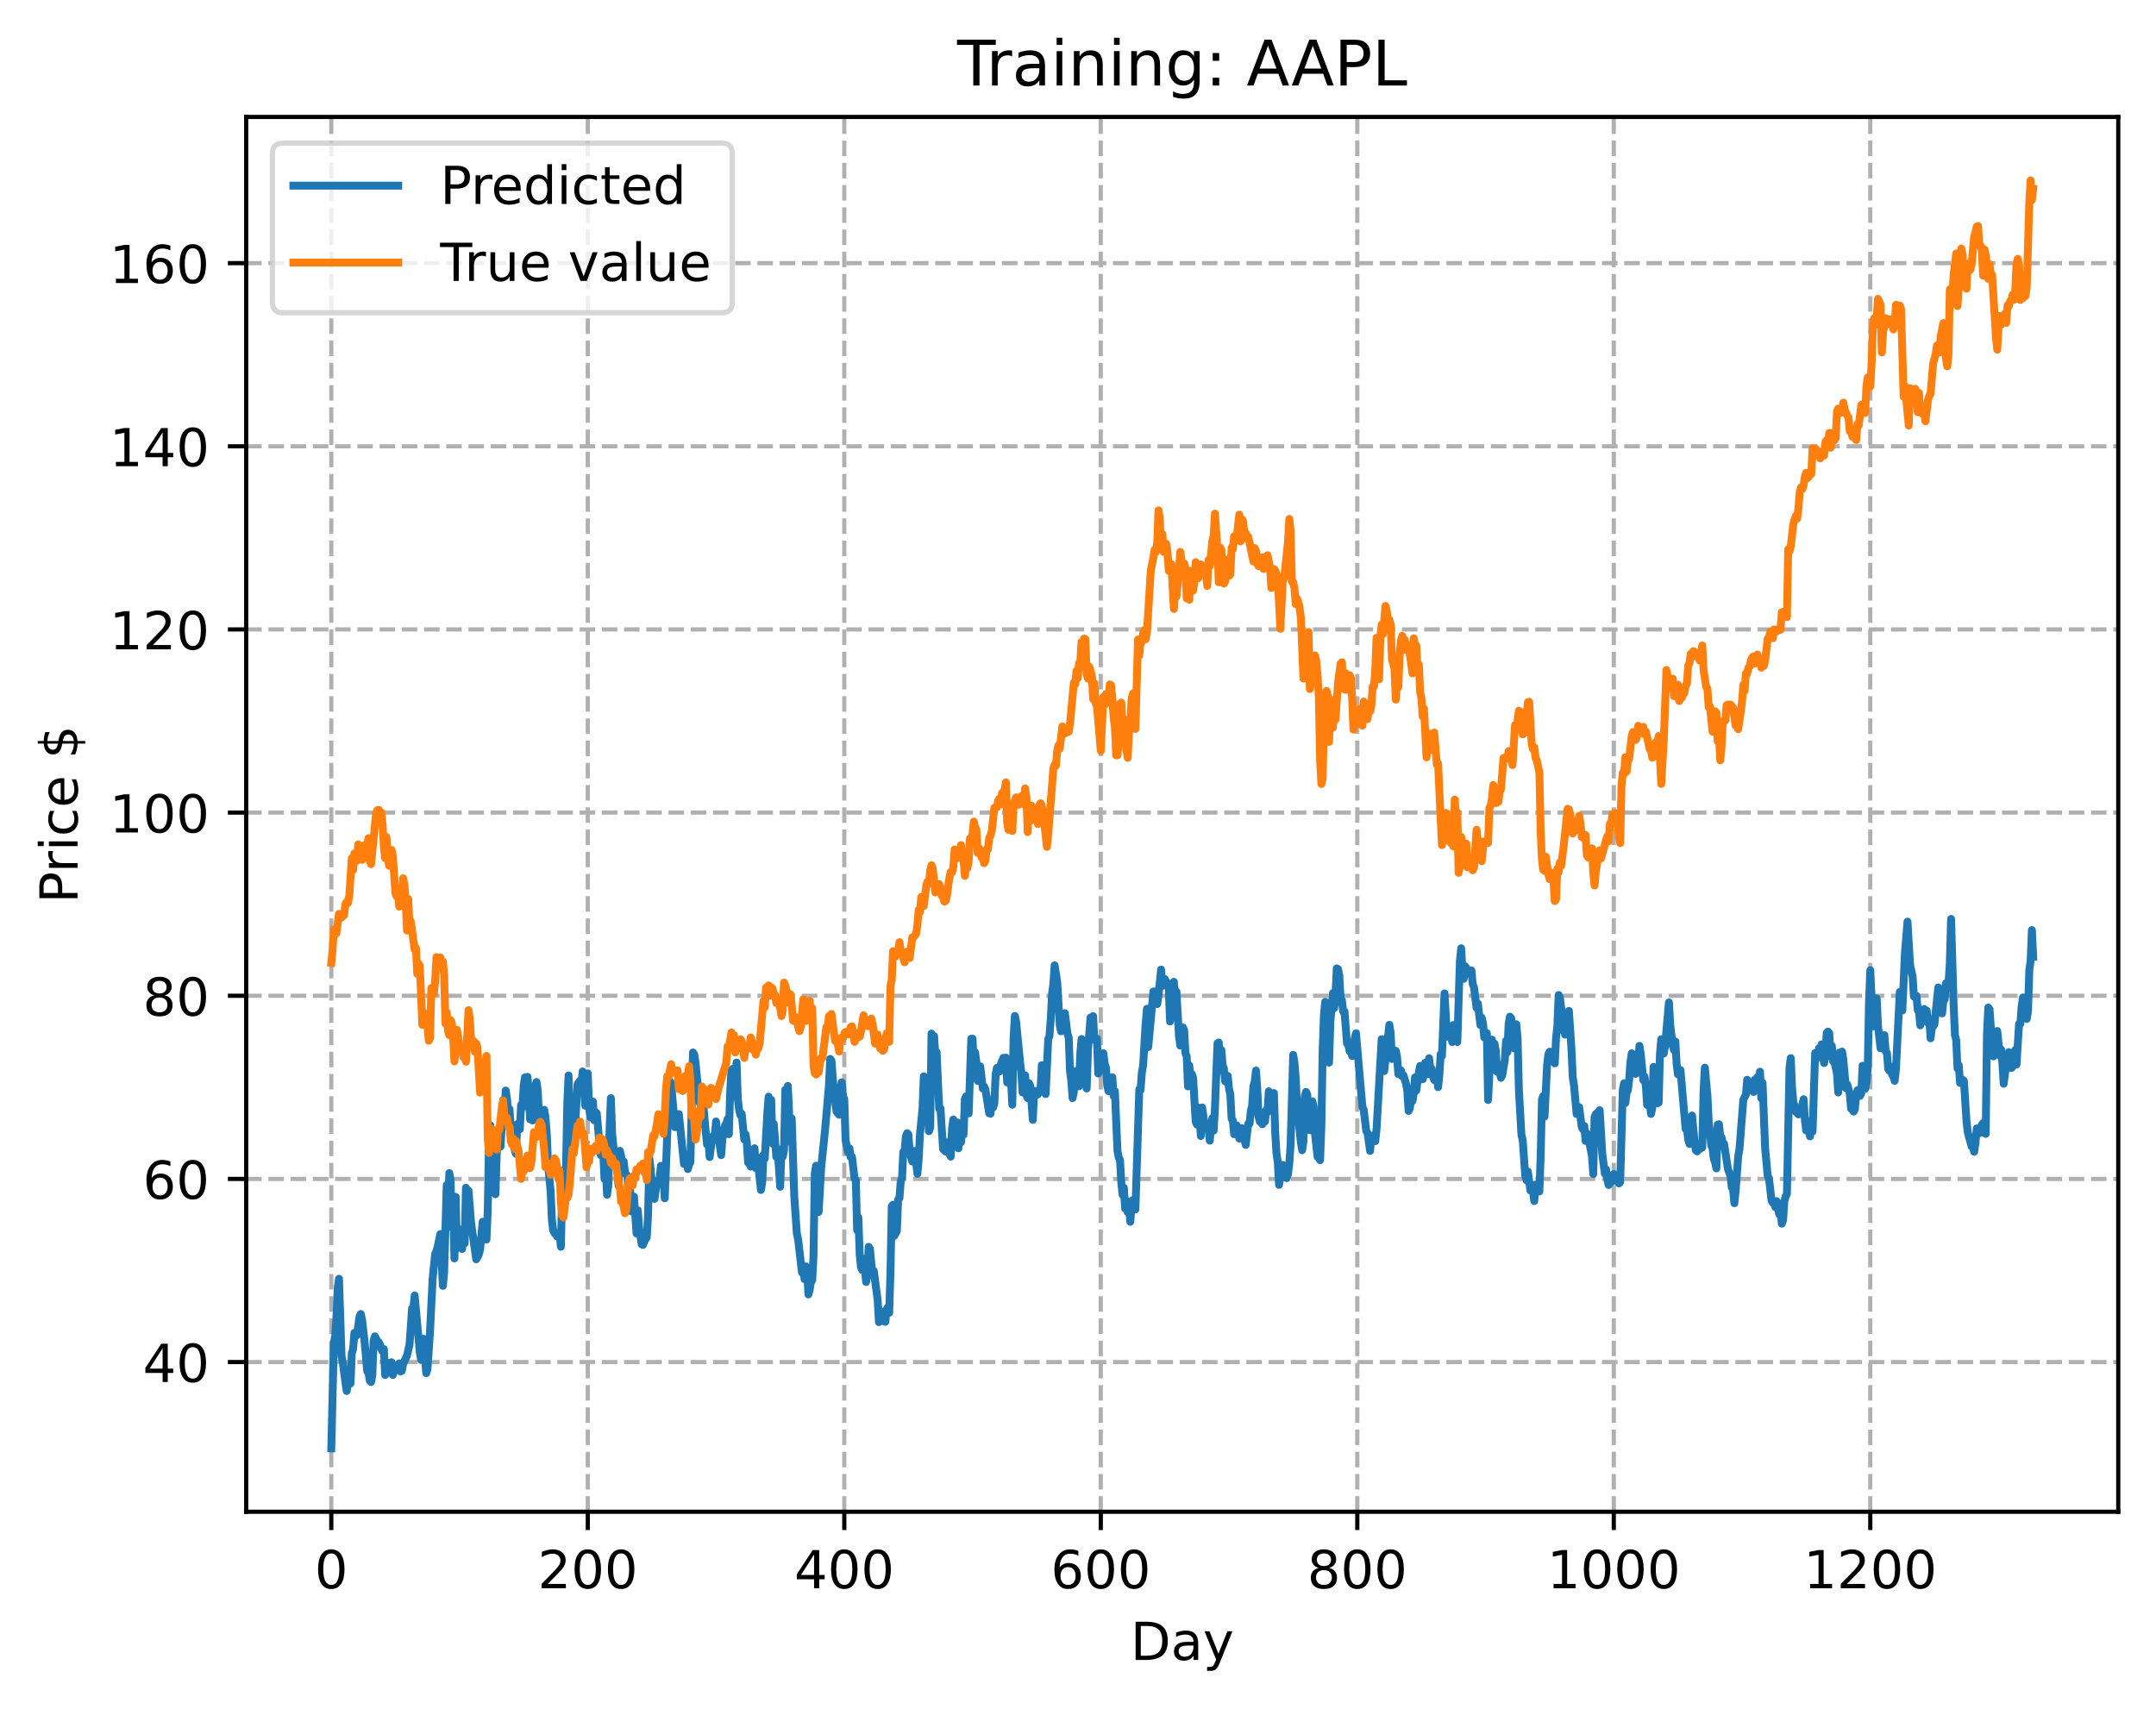 <?xml version="1.0" encoding="utf-8" standalone="no"?>
<!DOCTYPE svg PUBLIC "-//W3C//DTD SVG 1.1//EN"
  "http://www.w3.org/Graphics/SVG/1.1/DTD/svg11.dtd">
<!-- Created with matplotlib (https://matplotlib.org/) -->
<svg height="325.986pt" version="1.1" viewBox="0 0 411.286 325.986" width="411.286pt" xmlns="http://www.w3.org/2000/svg" xmlns:xlink="http://www.w3.org/1999/xlink">
 <defs>
  <style type="text/css">
*{stroke-linecap:butt;stroke-linejoin:round;}
  </style>
 </defs>
 <g id="figure_1">
  <g id="patch_1">
   <path d="M 0 325.986 
L 411.286 325.986 
L 411.286 0 
L 0 0 
z
" style="fill:#ffffff;"/>
  </g>
  <g id="axes_1">
   <g id="patch_2">
    <path d="M 46.966 288.43 
L 404.086 288.43 
L 404.086 22.318 
L 46.966 22.318 
z
" style="fill:#ffffff;"/>
   </g>
   <g id="matplotlib.axis_1">
    <g id="xtick_1">
     <g id="line2d_1">
      <path clip-path="url(#p6a2aaf3ada)" d="M 63.198 288.43 
L 63.198 22.318 
" style="fill:none;stroke:#b0b0b0;stroke-dasharray:2.96,1.28;stroke-dashoffset:0;stroke-width:0.8;"/>
     </g>
     <g id="line2d_2">
      <defs>
       <path d="M 0 0 
L 0 3.5 
" id="m9e785778d8" style="stroke:#000000;stroke-width:0.8;"/>
      </defs>
      <g>
       <use style="stroke:#000000;stroke-width:0.8;" x="63.198" xlink:href="#m9e785778d8" y="288.43"/>
      </g>
     </g>
     <g id="text_1">
      <!-- 0 -->
      <defs>
       <path d="M 31.781 66.406 
Q 24.172 66.406 20.328 58.906 
Q 16.5 51.422 16.5 36.375 
Q 16.5 21.391 20.328 13.891 
Q 24.172 6.391 31.781 6.391 
Q 39.453 6.391 43.281 13.891 
Q 47.125 21.391 47.125 36.375 
Q 47.125 51.422 43.281 58.906 
Q 39.453 66.406 31.781 66.406 
z
M 31.781 74.219 
Q 44.047 74.219 50.516 64.516 
Q 56.984 54.828 56.984 36.375 
Q 56.984 17.969 50.516 8.266 
Q 44.047 -1.422 31.781 -1.422 
Q 19.531 -1.422 13.062 8.266 
Q 6.594 17.969 6.594 36.375 
Q 6.594 54.828 13.062 64.516 
Q 19.531 74.219 31.781 74.219 
z
" id="DejaVuSans-48"/>
      </defs>
      <g transform="translate(60.017 303.029)scale(0.1 -0.1)">
       <use xlink:href="#DejaVuSans-48"/>
      </g>
     </g>
    </g>
    <g id="xtick_2">
     <g id="line2d_3">
      <path clip-path="url(#p6a2aaf3ada)" d="M 112.129 288.43 
L 112.129 22.318 
" style="fill:none;stroke:#b0b0b0;stroke-dasharray:2.96,1.28;stroke-dashoffset:0;stroke-width:0.8;"/>
     </g>
     <g id="line2d_4">
      <g>
       <use style="stroke:#000000;stroke-width:0.8;" x="112.129" xlink:href="#m9e785778d8" y="288.43"/>
      </g>
     </g>
     <g id="text_2">
      <!-- 200 -->
      <defs>
       <path d="M 19.188 8.297 
L 53.609 8.297 
L 53.609 0 
L 7.328 0 
L 7.328 8.297 
Q 12.938 14.109 22.625 23.891 
Q 32.328 33.688 34.812 36.531 
Q 39.547 41.844 41.422 45.531 
Q 43.312 49.219 43.312 52.781 
Q 43.312 58.594 39.234 62.25 
Q 35.156 65.922 28.609 65.922 
Q 23.969 65.922 18.812 64.312 
Q 13.672 62.703 7.812 59.422 
L 7.812 69.391 
Q 13.766 71.781 18.938 73 
Q 24.125 74.219 28.422 74.219 
Q 39.75 74.219 46.484 68.547 
Q 53.219 62.891 53.219 53.422 
Q 53.219 48.922 51.531 44.891 
Q 49.859 40.875 45.406 35.406 
Q 44.188 33.984 37.641 27.219 
Q 31.109 20.453 19.188 8.297 
z
" id="DejaVuSans-50"/>
      </defs>
      <g transform="translate(102.585 303.029)scale(0.1 -0.1)">
       <use xlink:href="#DejaVuSans-50"/>
       <use x="63.623" xlink:href="#DejaVuSans-48"/>
       <use x="127.246" xlink:href="#DejaVuSans-48"/>
      </g>
     </g>
    </g>
    <g id="xtick_3">
     <g id="line2d_5">
      <path clip-path="url(#p6a2aaf3ada)" d="M 161.06 288.43 
L 161.06 22.318 
" style="fill:none;stroke:#b0b0b0;stroke-dasharray:2.96,1.28;stroke-dashoffset:0;stroke-width:0.8;"/>
     </g>
     <g id="line2d_6">
      <g>
       <use style="stroke:#000000;stroke-width:0.8;" x="161.06" xlink:href="#m9e785778d8" y="288.43"/>
      </g>
     </g>
     <g id="text_3">
      <!-- 400 -->
      <defs>
       <path d="M 37.797 64.312 
L 12.891 25.391 
L 37.797 25.391 
z
M 35.203 72.906 
L 47.609 72.906 
L 47.609 25.391 
L 58.016 25.391 
L 58.016 17.188 
L 47.609 17.188 
L 47.609 0 
L 37.797 0 
L 37.797 17.188 
L 4.891 17.188 
L 4.891 26.703 
z
" id="DejaVuSans-52"/>
      </defs>
      <g transform="translate(151.516 303.029)scale(0.1 -0.1)">
       <use xlink:href="#DejaVuSans-52"/>
       <use x="63.623" xlink:href="#DejaVuSans-48"/>
       <use x="127.246" xlink:href="#DejaVuSans-48"/>
      </g>
     </g>
    </g>
    <g id="xtick_4">
     <g id="line2d_7">
      <path clip-path="url(#p6a2aaf3ada)" d="M 209.99 288.43 
L 209.99 22.318 
" style="fill:none;stroke:#b0b0b0;stroke-dasharray:2.96,1.28;stroke-dashoffset:0;stroke-width:0.8;"/>
     </g>
     <g id="line2d_8">
      <g>
       <use style="stroke:#000000;stroke-width:0.8;" x="209.99" xlink:href="#m9e785778d8" y="288.43"/>
      </g>
     </g>
     <g id="text_4">
      <!-- 600 -->
      <defs>
       <path d="M 33.016 40.375 
Q 26.375 40.375 22.484 35.828 
Q 18.609 31.297 18.609 23.391 
Q 18.609 15.531 22.484 10.953 
Q 26.375 6.391 33.016 6.391 
Q 39.656 6.391 43.531 10.953 
Q 47.406 15.531 47.406 23.391 
Q 47.406 31.297 43.531 35.828 
Q 39.656 40.375 33.016 40.375 
z
M 52.594 71.297 
L 52.594 62.312 
Q 48.875 64.062 45.094 64.984 
Q 41.312 65.922 37.594 65.922 
Q 27.828 65.922 22.672 59.328 
Q 17.531 52.734 16.797 39.406 
Q 19.672 43.656 24.016 45.922 
Q 28.375 48.188 33.594 48.188 
Q 44.578 48.188 50.953 41.516 
Q 57.328 34.859 57.328 23.391 
Q 57.328 12.156 50.688 5.359 
Q 44.047 -1.422 33.016 -1.422 
Q 20.359 -1.422 13.672 8.266 
Q 6.984 17.969 6.984 36.375 
Q 6.984 53.656 15.188 63.938 
Q 23.391 74.219 37.203 74.219 
Q 40.922 74.219 44.703 73.484 
Q 48.484 72.75 52.594 71.297 
z
" id="DejaVuSans-54"/>
      </defs>
      <g transform="translate(200.446 303.029)scale(0.1 -0.1)">
       <use xlink:href="#DejaVuSans-54"/>
       <use x="63.623" xlink:href="#DejaVuSans-48"/>
       <use x="127.246" xlink:href="#DejaVuSans-48"/>
      </g>
     </g>
    </g>
    <g id="xtick_5">
     <g id="line2d_9">
      <path clip-path="url(#p6a2aaf3ada)" d="M 258.921 288.43 
L 258.921 22.318 
" style="fill:none;stroke:#b0b0b0;stroke-dasharray:2.96,1.28;stroke-dashoffset:0;stroke-width:0.8;"/>
     </g>
     <g id="line2d_10">
      <g>
       <use style="stroke:#000000;stroke-width:0.8;" x="258.921" xlink:href="#m9e785778d8" y="288.43"/>
      </g>
     </g>
     <g id="text_5">
      <!-- 800 -->
      <defs>
       <path d="M 31.781 34.625 
Q 24.75 34.625 20.719 30.859 
Q 16.703 27.094 16.703 20.516 
Q 16.703 13.922 20.719 10.156 
Q 24.75 6.391 31.781 6.391 
Q 38.812 6.391 42.859 10.172 
Q 46.922 13.969 46.922 20.516 
Q 46.922 27.094 42.891 30.859 
Q 38.875 34.625 31.781 34.625 
z
M 21.922 38.812 
Q 15.578 40.375 12.031 44.719 
Q 8.5 49.078 8.5 55.328 
Q 8.5 64.062 14.719 69.141 
Q 20.953 74.219 31.781 74.219 
Q 42.672 74.219 48.875 69.141 
Q 55.078 64.062 55.078 55.328 
Q 55.078 49.078 51.531 44.719 
Q 48 40.375 41.703 38.812 
Q 48.828 37.156 52.797 32.312 
Q 56.781 27.484 56.781 20.516 
Q 56.781 9.906 50.312 4.234 
Q 43.844 -1.422 31.781 -1.422 
Q 19.734 -1.422 13.25 4.234 
Q 6.781 9.906 6.781 20.516 
Q 6.781 27.484 10.781 32.312 
Q 14.797 37.156 21.922 38.812 
z
M 18.312 54.391 
Q 18.312 48.734 21.844 45.562 
Q 25.391 42.391 31.781 42.391 
Q 38.141 42.391 41.719 45.562 
Q 45.312 48.734 45.312 54.391 
Q 45.312 60.062 41.719 63.234 
Q 38.141 66.406 31.781 66.406 
Q 25.391 66.406 21.844 63.234 
Q 18.312 60.062 18.312 54.391 
z
" id="DejaVuSans-56"/>
      </defs>
      <g transform="translate(249.377 303.029)scale(0.1 -0.1)">
       <use xlink:href="#DejaVuSans-56"/>
       <use x="63.623" xlink:href="#DejaVuSans-48"/>
       <use x="127.246" xlink:href="#DejaVuSans-48"/>
      </g>
     </g>
    </g>
    <g id="xtick_6">
     <g id="line2d_11">
      <path clip-path="url(#p6a2aaf3ada)" d="M 307.851 288.43 
L 307.851 22.318 
" style="fill:none;stroke:#b0b0b0;stroke-dasharray:2.96,1.28;stroke-dashoffset:0;stroke-width:0.8;"/>
     </g>
     <g id="line2d_12">
      <g>
       <use style="stroke:#000000;stroke-width:0.8;" x="307.851" xlink:href="#m9e785778d8" y="288.43"/>
      </g>
     </g>
     <g id="text_6">
      <!-- 1000 -->
      <defs>
       <path d="M 12.406 8.297 
L 28.516 8.297 
L 28.516 63.922 
L 10.984 60.406 
L 10.984 69.391 
L 28.422 72.906 
L 38.281 72.906 
L 38.281 8.297 
L 54.391 8.297 
L 54.391 0 
L 12.406 0 
z
" id="DejaVuSans-49"/>
      </defs>
      <g transform="translate(295.126 303.029)scale(0.1 -0.1)">
       <use xlink:href="#DejaVuSans-49"/>
       <use x="63.623" xlink:href="#DejaVuSans-48"/>
       <use x="127.246" xlink:href="#DejaVuSans-48"/>
       <use x="190.869" xlink:href="#DejaVuSans-48"/>
      </g>
     </g>
    </g>
    <g id="xtick_7">
     <g id="line2d_13">
      <path clip-path="url(#p6a2aaf3ada)" d="M 356.782 288.43 
L 356.782 22.318 
" style="fill:none;stroke:#b0b0b0;stroke-dasharray:2.96,1.28;stroke-dashoffset:0;stroke-width:0.8;"/>
     </g>
     <g id="line2d_14">
      <g>
       <use style="stroke:#000000;stroke-width:0.8;" x="356.782" xlink:href="#m9e785778d8" y="288.43"/>
      </g>
     </g>
     <g id="text_7">
      <!-- 1200 -->
      <g transform="translate(344.057 303.029)scale(0.1 -0.1)">
       <use xlink:href="#DejaVuSans-49"/>
       <use x="63.623" xlink:href="#DejaVuSans-50"/>
       <use x="127.246" xlink:href="#DejaVuSans-48"/>
       <use x="190.869" xlink:href="#DejaVuSans-48"/>
      </g>
     </g>
    </g>
    <g id="text_8">
     <!-- Day -->
     <defs>
      <path d="M 19.672 64.797 
L 19.672 8.109 
L 31.594 8.109 
Q 46.688 8.109 53.688 14.938 
Q 60.688 21.781 60.688 36.531 
Q 60.688 51.172 53.688 57.984 
Q 46.688 64.797 31.594 64.797 
z
M 9.812 72.906 
L 30.078 72.906 
Q 51.266 72.906 61.172 64.094 
Q 71.094 55.281 71.094 36.531 
Q 71.094 17.672 61.125 8.828 
Q 51.172 0 30.078 0 
L 9.812 0 
z
" id="DejaVuSans-68"/>
      <path d="M 34.281 27.484 
Q 23.391 27.484 19.188 25 
Q 14.984 22.516 14.984 16.5 
Q 14.984 11.719 18.141 8.906 
Q 21.297 6.109 26.703 6.109 
Q 34.188 6.109 38.703 11.406 
Q 43.219 16.703 43.219 25.484 
L 43.219 27.484 
z
M 52.203 31.203 
L 52.203 0 
L 43.219 0 
L 43.219 8.297 
Q 40.141 3.328 35.547 0.953 
Q 30.953 -1.422 24.312 -1.422 
Q 15.922 -1.422 10.953 3.297 
Q 6 8.016 6 15.922 
Q 6 25.141 12.172 29.828 
Q 18.359 34.516 30.609 34.516 
L 43.219 34.516 
L 43.219 35.406 
Q 43.219 41.609 39.141 45 
Q 35.062 48.391 27.688 48.391 
Q 23 48.391 18.547 47.266 
Q 14.109 46.141 10.016 43.891 
L 10.016 52.203 
Q 14.938 54.109 19.578 55.047 
Q 24.219 56 28.609 56 
Q 40.484 56 46.344 49.844 
Q 52.203 43.703 52.203 31.203 
z
" id="DejaVuSans-97"/>
      <path d="M 32.172 -5.078 
Q 28.375 -14.844 24.75 -17.812 
Q 21.141 -20.797 15.094 -20.797 
L 7.906 -20.797 
L 7.906 -13.281 
L 13.188 -13.281 
Q 16.891 -13.281 18.938 -11.516 
Q 21 -9.766 23.484 -3.219 
L 25.094 0.875 
L 2.984 54.688 
L 12.5 54.688 
L 29.594 11.922 
L 46.688 54.688 
L 56.203 54.688 
z
" id="DejaVuSans-121"/>
     </defs>
     <g transform="translate(215.652 316.707)scale(0.1 -0.1)">
      <use xlink:href="#DejaVuSans-68"/>
      <use x="77.002" xlink:href="#DejaVuSans-97"/>
      <use x="138.281" xlink:href="#DejaVuSans-121"/>
     </g>
    </g>
   </g>
   <g id="matplotlib.axis_2">
    <g id="ytick_1">
     <g id="line2d_15">
      <path clip-path="url(#p6a2aaf3ada)" d="M 46.966 259.869 
L 404.086 259.869 
" style="fill:none;stroke:#b0b0b0;stroke-dasharray:2.96,1.28;stroke-dashoffset:0;stroke-width:0.8;"/>
     </g>
     <g id="line2d_16">
      <defs>
       <path d="M 0 0 
L -3.5 0 
" id="m5e345641ee" style="stroke:#000000;stroke-width:0.8;"/>
      </defs>
      <g>
       <use style="stroke:#000000;stroke-width:0.8;" x="46.966" xlink:href="#m5e345641ee" y="259.869"/>
      </g>
     </g>
     <g id="text_9">
      <!-- 40 -->
      <g transform="translate(27.241 263.668)scale(0.1 -0.1)">
       <use xlink:href="#DejaVuSans-52"/>
       <use x="63.623" xlink:href="#DejaVuSans-48"/>
      </g>
     </g>
    </g>
    <g id="ytick_2">
     <g id="line2d_17">
      <path clip-path="url(#p6a2aaf3ada)" d="M 46.966 224.926 
L 404.086 224.926 
" style="fill:none;stroke:#b0b0b0;stroke-dasharray:2.96,1.28;stroke-dashoffset:0;stroke-width:0.8;"/>
     </g>
     <g id="line2d_18">
      <g>
       <use style="stroke:#000000;stroke-width:0.8;" x="46.966" xlink:href="#m5e345641ee" y="224.926"/>
      </g>
     </g>
     <g id="text_10">
      <!-- 60 -->
      <g transform="translate(27.241 228.725)scale(0.1 -0.1)">
       <use xlink:href="#DejaVuSans-54"/>
       <use x="63.623" xlink:href="#DejaVuSans-48"/>
      </g>
     </g>
    </g>
    <g id="ytick_3">
     <g id="line2d_19">
      <path clip-path="url(#p6a2aaf3ada)" d="M 46.966 189.982 
L 404.086 189.982 
" style="fill:none;stroke:#b0b0b0;stroke-dasharray:2.96,1.28;stroke-dashoffset:0;stroke-width:0.8;"/>
     </g>
     <g id="line2d_20">
      <g>
       <use style="stroke:#000000;stroke-width:0.8;" x="46.966" xlink:href="#m5e345641ee" y="189.982"/>
      </g>
     </g>
     <g id="text_11">
      <!-- 80 -->
      <g transform="translate(27.241 193.781)scale(0.1 -0.1)">
       <use xlink:href="#DejaVuSans-56"/>
       <use x="63.623" xlink:href="#DejaVuSans-48"/>
      </g>
     </g>
    </g>
    <g id="ytick_4">
     <g id="line2d_21">
      <path clip-path="url(#p6a2aaf3ada)" d="M 46.966 155.039 
L 404.086 155.039 
" style="fill:none;stroke:#b0b0b0;stroke-dasharray:2.96,1.28;stroke-dashoffset:0;stroke-width:0.8;"/>
     </g>
     <g id="line2d_22">
      <g>
       <use style="stroke:#000000;stroke-width:0.8;" x="46.966" xlink:href="#m5e345641ee" y="155.039"/>
      </g>
     </g>
     <g id="text_12">
      <!-- 100 -->
      <g transform="translate(20.878 158.838)scale(0.1 -0.1)">
       <use xlink:href="#DejaVuSans-49"/>
       <use x="63.623" xlink:href="#DejaVuSans-48"/>
       <use x="127.246" xlink:href="#DejaVuSans-48"/>
      </g>
     </g>
    </g>
    <g id="ytick_5">
     <g id="line2d_23">
      <path clip-path="url(#p6a2aaf3ada)" d="M 46.966 120.095 
L 404.086 120.095 
" style="fill:none;stroke:#b0b0b0;stroke-dasharray:2.96,1.28;stroke-dashoffset:0;stroke-width:0.8;"/>
     </g>
     <g id="line2d_24">
      <g>
       <use style="stroke:#000000;stroke-width:0.8;" x="46.966" xlink:href="#m5e345641ee" y="120.095"/>
      </g>
     </g>
     <g id="text_13">
      <!-- 120 -->
      <g transform="translate(20.878 123.895)scale(0.1 -0.1)">
       <use xlink:href="#DejaVuSans-49"/>
       <use x="63.623" xlink:href="#DejaVuSans-50"/>
       <use x="127.246" xlink:href="#DejaVuSans-48"/>
      </g>
     </g>
    </g>
    <g id="ytick_6">
     <g id="line2d_25">
      <path clip-path="url(#p6a2aaf3ada)" d="M 46.966 85.152 
L 404.086 85.152 
" style="fill:none;stroke:#b0b0b0;stroke-dasharray:2.96,1.28;stroke-dashoffset:0;stroke-width:0.8;"/>
     </g>
     <g id="line2d_26">
      <g>
       <use style="stroke:#000000;stroke-width:0.8;" x="46.966" xlink:href="#m5e345641ee" y="85.152"/>
      </g>
     </g>
     <g id="text_14">
      <!-- 140 -->
      <g transform="translate(20.878 88.951)scale(0.1 -0.1)">
       <use xlink:href="#DejaVuSans-49"/>
       <use x="63.623" xlink:href="#DejaVuSans-52"/>
       <use x="127.246" xlink:href="#DejaVuSans-48"/>
      </g>
     </g>
    </g>
    <g id="ytick_7">
     <g id="line2d_27">
      <path clip-path="url(#p6a2aaf3ada)" d="M 46.966 50.209 
L 404.086 50.209 
" style="fill:none;stroke:#b0b0b0;stroke-dasharray:2.96,1.28;stroke-dashoffset:0;stroke-width:0.8;"/>
     </g>
     <g id="line2d_28">
      <g>
       <use style="stroke:#000000;stroke-width:0.8;" x="46.966" xlink:href="#m5e345641ee" y="50.209"/>
      </g>
     </g>
     <g id="text_15">
      <!-- 160 -->
      <g transform="translate(20.878 54.008)scale(0.1 -0.1)">
       <use xlink:href="#DejaVuSans-49"/>
       <use x="63.623" xlink:href="#DejaVuSans-54"/>
       <use x="127.246" xlink:href="#DejaVuSans-48"/>
      </g>
     </g>
    </g>
    <g id="text_16">
     <!-- Price $ -->
     <defs>
      <path d="M 19.672 64.797 
L 19.672 37.406 
L 32.078 37.406 
Q 38.969 37.406 42.719 40.969 
Q 46.484 44.531 46.484 51.125 
Q 46.484 57.672 42.719 61.234 
Q 38.969 64.797 32.078 64.797 
z
M 9.812 72.906 
L 32.078 72.906 
Q 44.344 72.906 50.609 67.359 
Q 56.891 61.812 56.891 51.125 
Q 56.891 40.328 50.609 34.812 
Q 44.344 29.297 32.078 29.297 
L 19.672 29.297 
L 19.672 0 
L 9.812 0 
z
" id="DejaVuSans-80"/>
      <path d="M 41.109 46.297 
Q 39.594 47.172 37.812 47.578 
Q 36.031 48 33.891 48 
Q 26.266 48 22.188 43.047 
Q 18.109 38.094 18.109 28.812 
L 18.109 0 
L 9.078 0 
L 9.078 54.688 
L 18.109 54.688 
L 18.109 46.188 
Q 20.953 51.172 25.484 53.578 
Q 30.031 56 36.531 56 
Q 37.453 56 38.578 55.875 
Q 39.703 55.766 41.062 55.516 
z
" id="DejaVuSans-114"/>
      <path d="M 9.422 54.688 
L 18.406 54.688 
L 18.406 0 
L 9.422 0 
z
M 9.422 75.984 
L 18.406 75.984 
L 18.406 64.594 
L 9.422 64.594 
z
" id="DejaVuSans-105"/>
      <path d="M 48.781 52.594 
L 48.781 44.188 
Q 44.969 46.297 41.141 47.344 
Q 37.312 48.391 33.406 48.391 
Q 24.656 48.391 19.812 42.844 
Q 14.984 37.312 14.984 27.297 
Q 14.984 17.281 19.812 11.734 
Q 24.656 6.203 33.406 6.203 
Q 37.312 6.203 41.141 7.25 
Q 44.969 8.297 48.781 10.406 
L 48.781 2.094 
Q 45.016 0.344 40.984 -0.531 
Q 36.969 -1.422 32.422 -1.422 
Q 20.062 -1.422 12.781 6.344 
Q 5.516 14.109 5.516 27.297 
Q 5.516 40.672 12.859 48.328 
Q 20.219 56 33.016 56 
Q 37.156 56 41.109 55.141 
Q 45.062 54.297 48.781 52.594 
z
" id="DejaVuSans-99"/>
      <path d="M 56.203 29.594 
L 56.203 25.203 
L 14.891 25.203 
Q 15.484 15.922 20.484 11.062 
Q 25.484 6.203 34.422 6.203 
Q 39.594 6.203 44.453 7.469 
Q 49.312 8.734 54.109 11.281 
L 54.109 2.781 
Q 49.266 0.734 44.188 -0.344 
Q 39.109 -1.422 33.891 -1.422 
Q 20.797 -1.422 13.156 6.188 
Q 5.516 13.812 5.516 26.812 
Q 5.516 40.234 12.766 48.109 
Q 20.016 56 32.328 56 
Q 43.359 56 49.781 48.891 
Q 56.203 41.797 56.203 29.594 
z
M 47.219 32.234 
Q 47.125 39.594 43.094 43.984 
Q 39.062 48.391 32.422 48.391 
Q 24.906 48.391 20.391 44.141 
Q 15.875 39.891 15.188 32.172 
z
" id="DejaVuSans-101"/>
      <path id="DejaVuSans-32"/>
      <path d="M 33.797 -14.703 
L 28.906 -14.703 
L 28.859 0 
Q 23.734 0.094 18.609 1.188 
Q 13.484 2.297 8.297 4.5 
L 8.297 13.281 
Q 13.281 10.156 18.375 8.562 
Q 23.484 6.984 28.906 6.938 
L 28.906 29.203 
Q 18.109 30.953 13.203 35.156 
Q 8.297 39.359 8.297 46.688 
Q 8.297 54.641 13.625 59.219 
Q 18.953 63.812 28.906 64.5 
L 28.906 75.984 
L 33.797 75.984 
L 33.797 64.656 
Q 38.328 64.453 42.578 63.688 
Q 46.828 62.938 50.875 61.625 
L 50.875 53.078 
Q 46.828 55.125 42.547 56.25 
Q 38.281 57.375 33.797 57.562 
L 33.797 36.719 
Q 44.875 35.016 50.094 30.609 
Q 55.328 26.219 55.328 18.609 
Q 55.328 10.359 49.781 5.594 
Q 44.234 0.828 33.797 0.094 
z
M 28.906 37.594 
L 28.906 57.625 
Q 23.25 56.984 20.266 54.391 
Q 17.281 51.812 17.281 47.516 
Q 17.281 43.312 20.031 40.969 
Q 22.797 38.625 28.906 37.594 
z
M 33.797 28.219 
L 33.797 7.078 
Q 39.984 7.906 43.141 10.594 
Q 46.297 13.281 46.297 17.672 
Q 46.297 21.969 43.281 24.5 
Q 40.281 27.047 33.797 28.219 
z
" id="DejaVuSans-36"/>
     </defs>
     <g transform="translate(14.798 172.342)rotate(-90)scale(0.1 -0.1)">
      <use xlink:href="#DejaVuSans-80"/>
      <use x="58.553" xlink:href="#DejaVuSans-114"/>
      <use x="99.666" xlink:href="#DejaVuSans-105"/>
      <use x="127.449" xlink:href="#DejaVuSans-99"/>
      <use x="182.43" xlink:href="#DejaVuSans-101"/>
      <use x="243.953" xlink:href="#DejaVuSans-32"/>
      <use x="275.74" xlink:href="#DejaVuSans-36"/>
     </g>
    </g>
   </g>
   <g id="line2d_29">
    <path clip-path="url(#p6a2aaf3ada)" d="M 63.198 276.334 
L 63.688 256.234 
L 63.932 254.966 
L 64.177 251.348 
L 64.422 245.731 
L 64.666 243.976 
L 65.156 258.713 
L 65.4 259.992 
L 65.89 263.743 
L 66.134 265.395 
L 66.623 262.673 
L 66.868 263.953 
L 67.113 258.184 
L 67.357 257.404 
L 67.602 254.31 
L 67.847 254.964 
L 68.091 254.701 
L 68.581 251.195 
L 68.825 250.699 
L 69.07 251.78 
L 69.559 256.124 
L 70.049 261.608 
L 70.293 261.921 
L 70.538 263.401 
L 70.783 263.686 
L 71.027 262.445 
L 71.272 255.754 
L 71.517 254.97 
L 72.006 255.947 
L 72.251 256.075 
L 72.495 256.543 
L 72.74 257.392 
L 72.984 257.833 
L 73.229 257.391 
L 73.474 262.352 
L 73.718 260.076 
L 73.963 260.024 
L 74.208 261.82 
L 74.452 259.984 
L 74.697 259.91 
L 74.942 262.329 
L 75.186 261.592 
L 75.431 261.475 
L 75.676 260.95 
L 75.92 260.787 
L 76.165 260.123 
L 76.41 261.657 
L 76.654 261.556 
L 76.899 260.241 
L 77.633 258.656 
L 78.122 256.547 
L 78.611 249.613 
L 78.856 249.637 
L 79.101 247.17 
L 80.079 257.981 
L 80.324 259.474 
L 80.813 255.439 
L 81.303 261.996 
L 81.547 261.23 
L 82.037 253.982 
L 82.526 243.99 
L 83.015 239.197 
L 83.26 238.725 
L 83.505 237.797 
L 83.994 235.453 
L 84.483 245.339 
L 84.728 242.736 
L 85.217 226.103 
L 85.462 230.62 
L 85.706 223.82 
L 85.951 225.072 
L 86.196 234.206 
L 86.44 229.211 
L 86.685 240.104 
L 86.93 228.353 
L 87.174 238.144 
L 87.419 234.401 
L 87.664 234.948 
L 88.153 238.293 
L 88.398 236.166 
L 88.642 237.225 
L 88.887 226.62 
L 89.132 227.621 
L 89.376 227.19 
L 89.866 233.321 
L 90.844 240.273 
L 91.333 239.376 
L 91.578 238.434 
L 92.067 233.106 
L 92.312 234.316 
L 92.557 233.35 
L 92.801 236.495 
L 93.046 230.914 
L 93.291 217.186 
L 93.535 214.717 
L 93.78 220.174 
L 94.025 221.697 
L 94.514 227.856 
L 94.759 220.117 
L 95.003 216.836 
L 95.248 217.434 
L 95.493 218.745 
L 95.982 209.862 
L 96.227 213.375 
L 96.471 208.071 
L 96.716 209.643 
L 96.96 212.676 
L 97.205 211.61 
L 97.45 215.795 
L 97.694 216.449 
L 97.939 214.976 
L 98.184 219.456 
L 98.428 220.132 
L 98.673 214.486 
L 98.918 215.148 
L 99.162 215.457 
L 99.407 210.823 
L 99.652 211.364 
L 99.896 207.179 
L 100.141 205.55 
L 100.386 206.371 
L 100.63 205.461 
L 100.875 208.674 
L 101.12 213.566 
L 101.364 212.587 
L 101.609 213.777 
L 101.854 208.934 
L 102.098 207.265 
L 102.343 206.444 
L 102.587 208.063 
L 102.832 213.125 
L 103.077 212.948 
L 103.321 213.538 
L 103.811 211.745 
L 104.055 213.14 
L 104.3 216.251 
L 104.545 222.09 
L 105.034 227.281 
L 105.279 232.701 
L 105.523 234.729 
L 105.768 235.258 
L 106.013 235.175 
L 106.257 235.895 
L 106.502 235.595 
L 106.747 235.092 
L 106.991 237.876 
L 107.236 227.928 
L 107.481 226.404 
L 107.725 223.107 
L 107.97 223.101 
L 108.215 210.613 
L 108.459 205.185 
L 108.704 213.557 
L 108.948 216.888 
L 109.193 218.048 
L 109.438 218.556 
L 109.682 215.293 
L 110.172 206.862 
L 110.661 206.162 
L 110.906 207.261 
L 111.15 204.416 
L 111.395 206.028 
L 111.64 210.951 
L 111.884 210.812 
L 112.129 204.797 
L 112.374 211.337 
L 112.618 213.179 
L 112.863 210.46 
L 113.108 210.176 
L 113.352 213.752 
L 113.597 212.19 
L 113.842 212.389 
L 114.331 217.907 
L 114.575 220.308 
L 114.82 220.553 
L 115.065 219.607 
L 115.309 224.935 
L 115.554 222.663 
L 115.799 227.958 
L 116.043 226.176 
L 116.288 215.315 
L 116.533 209.518 
L 116.777 216.313 
L 117.267 221.298 
L 117.511 220.362 
L 118.001 226.219 
L 118.245 219.57 
L 118.49 220.633 
L 118.735 222.709 
L 118.979 221.602 
L 119.224 223.763 
L 119.713 224.367 
L 119.958 229.464 
L 120.203 227.144 
L 120.447 231.131 
L 120.936 228.306 
L 121.426 235.333 
L 121.67 230.918 
L 121.915 234.209 
L 122.404 237.396 
L 122.649 237.533 
L 122.894 236.864 
L 123.383 236.072 
L 123.628 231.803 
L 123.872 221.032 
L 124.117 223.122 
L 124.606 228.567 
L 124.851 228.742 
L 125.34 225.404 
L 125.585 225.373 
L 125.83 224.778 
L 126.074 222.423 
L 126.319 225.873 
L 126.563 224.458 
L 126.808 228.636 
L 127.542 209.96 
L 127.787 206.293 
L 128.031 206.63 
L 128.521 212.471 
L 128.765 215.057 
L 129.01 213.852 
L 129.255 214.526 
L 129.499 212.561 
L 130.478 222.078 
L 130.967 220.651 
L 131.212 223.056 
L 131.457 222.153 
L 131.701 221.748 
L 132.191 200.81 
L 132.435 201.174 
L 132.68 202.734 
L 133.414 210.293 
L 133.658 210.817 
L 133.903 214.436 
L 134.148 210.597 
L 134.637 216.059 
L 134.882 218.368 
L 135.126 217.423 
L 135.371 220.769 
L 135.86 217.076 
L 136.105 216.667 
L 136.35 216.714 
L 136.594 213.97 
L 136.839 216.072 
L 137.084 216.959 
L 137.573 220.39 
L 137.818 217.111 
L 138.062 216.458 
L 138.307 214.727 
L 138.551 214.402 
L 138.796 213.502 
L 139.041 216.396 
L 139.285 208.486 
L 139.53 204.216 
L 139.775 203.93 
L 140.019 207.297 
L 140.264 208.012 
L 140.509 202.721 
L 140.753 209.72 
L 140.998 211.754 
L 141.243 212.778 
L 141.487 212.505 
L 141.977 217.411 
L 142.221 216.438 
L 142.466 217.941 
L 142.711 221.853 
L 142.955 220.962 
L 143.2 222.578 
L 143.445 220.95 
L 143.689 221.05 
L 143.934 219.076 
L 144.178 222.875 
L 144.423 220.787 
L 144.668 222.547 
L 145.157 227.043 
L 145.402 225.641 
L 145.646 220.334 
L 145.891 221.043 
L 146.38 212.3 
L 146.625 209.244 
L 146.87 211.479 
L 147.114 209.837 
L 147.359 218.173 
L 147.604 214.421 
L 148.093 220.742 
L 148.338 219.18 
L 148.827 226.428 
L 149.072 219.345 
L 149.316 220.673 
L 149.561 219.543 
L 149.806 207.905 
L 150.05 209.965 
L 150.295 207.184 
L 150.784 217.866 
L 151.029 213.393 
L 151.518 228.292 
L 152.007 235.346 
L 152.252 236.464 
L 152.986 242.787 
L 153.231 241.989 
L 153.475 244.054 
L 153.72 241.612 
L 153.965 242.542 
L 154.209 246.977 
L 154.454 246.105 
L 154.699 244.601 
L 154.943 244.282 
L 155.188 239.572 
L 155.433 223.868 
L 155.677 222.406 
L 155.922 225.818 
L 156.166 231.231 
L 156.656 222.748 
L 157.39 215.617 
L 158.124 207.211 
L 158.368 202.036 
L 158.613 202.381 
L 159.102 208.582 
L 159.592 212.122 
L 160.081 212.688 
L 160.326 207.519 
L 160.57 206.504 
L 160.815 209.107 
L 161.06 209.77 
L 161.304 217.525 
L 161.794 219.87 
L 162.038 219.089 
L 162.283 220.779 
L 162.527 220.699 
L 163.017 224.888 
L 163.261 225.164 
L 163.506 234.712 
L 163.751 232.333 
L 163.995 239.325 
L 164.24 241.791 
L 164.485 242.318 
L 164.729 240.181 
L 164.974 241.907 
L 165.219 244.588 
L 165.463 243.152 
L 165.708 237.889 
L 165.953 238.279 
L 166.442 243.39 
L 166.687 242.473 
L 167.421 247.993 
L 167.665 252.258 
L 167.91 250.123 
L 168.154 251.611 
L 168.399 252.052 
L 168.644 250.357 
L 168.888 252.197 
L 169.133 249.821 
L 169.378 249.412 
L 169.622 250.47 
L 169.867 242.88 
L 170.112 230.178 
L 170.356 229.85 
L 170.601 235.801 
L 171.09 234.86 
L 171.335 228.862 
L 171.58 228.606 
L 171.824 225.404 
L 172.069 224.767 
L 172.314 219.784 
L 172.558 219.742 
L 172.803 216.81 
L 173.048 216.201 
L 173.292 216.457 
L 173.537 219.75 
L 174.026 221.608 
L 174.515 219.585 
L 175.005 223.959 
L 175.249 221.219 
L 175.494 216.394 
L 175.983 211.516 
L 176.228 205.355 
L 176.473 208.122 
L 176.962 209.574 
L 177.207 215.827 
L 177.451 215.106 
L 177.696 197.202 
L 177.941 198.584 
L 178.185 197.673 
L 178.43 201.364 
L 178.675 200.776 
L 179.164 211.525 
L 179.409 211.48 
L 179.898 219.201 
L 180.387 219.705 
L 180.632 219.585 
L 180.876 217.893 
L 181.121 220.154 
L 181.366 220.678 
L 181.61 215.366 
L 181.855 213.585 
L 182.1 214.862 
L 182.344 214.679 
L 182.589 214.138 
L 182.834 219.096 
L 183.078 216.236 
L 183.323 217.928 
L 183.568 215.404 
L 183.812 216.5 
L 184.057 209.736 
L 184.302 209.17 
L 184.546 210.371 
L 184.791 212.435 
L 185.28 198.181 
L 185.525 198.164 
L 185.77 203.125 
L 186.014 200.799 
L 186.259 202.639 
L 186.503 206.218 
L 186.748 205.753 
L 186.993 203.459 
L 187.482 207.689 
L 187.727 207.294 
L 187.971 207.827 
L 188.705 212.417 
L 188.95 212.494 
L 189.195 209.915 
L 189.439 211.317 
L 189.684 210.549 
L 189.929 205.025 
L 190.173 203.746 
L 190.418 204.52 
L 190.663 204.451 
L 190.907 203.085 
L 191.397 201.833 
L 191.641 202.482 
L 191.886 201.79 
L 192.13 206.528 
L 192.375 204.972 
L 192.62 205.374 
L 192.864 206.22 
L 193.109 210.775 
L 193.354 197.884 
L 193.598 193.836 
L 193.843 195.003 
L 194.577 202.52 
L 194.822 204.495 
L 195.066 208.43 
L 195.556 205.158 
L 195.8 208.974 
L 196.045 209.519 
L 196.29 206.671 
L 196.534 207.146 
L 197.024 213.675 
L 197.268 208.286 
L 197.513 208.143 
L 197.758 208.915 
L 198.002 208.776 
L 198.247 208.053 
L 198.491 207.898 
L 198.736 203.225 
L 198.981 203.669 
L 199.225 205.343 
L 199.47 208.738 
L 199.959 198.3 
L 200.204 197.628 
L 200.449 194.37 
L 200.693 189.55 
L 200.938 187.758 
L 201.183 184.181 
L 201.672 187.307 
L 202.161 195.506 
L 202.406 196.771 
L 203.14 193.307 
L 203.629 197.209 
L 203.874 197.942 
L 204.118 204.376 
L 204.363 206.223 
L 204.608 209.512 
L 204.852 208.338 
L 205.097 204.369 
L 205.342 205.617 
L 205.586 205.632 
L 205.831 207.258 
L 206.076 201.006 
L 206.32 198.243 
L 206.565 202.819 
L 206.81 204.564 
L 207.054 204.008 
L 207.299 207.677 
L 207.544 200.323 
L 208.033 194.129 
L 208.278 194.7 
L 208.522 193.864 
L 208.767 198.364 
L 209.012 198.562 
L 209.256 198.161 
L 209.501 204.825 
L 209.746 203.549 
L 209.99 203.505 
L 210.235 204.088 
L 210.479 200.952 
L 210.724 202.9 
L 210.969 203.681 
L 211.213 207.045 
L 211.458 208.177 
L 211.703 207.313 
L 211.947 207.654 
L 212.192 205.539 
L 212.437 209.115 
L 212.681 208.201 
L 213.171 219.585 
L 213.415 220.838 
L 213.66 221.374 
L 213.905 225.678 
L 214.149 227.956 
L 214.394 226.597 
L 214.639 230.588 
L 214.883 229.109 
L 215.128 231.287 
L 215.373 229.295 
L 215.617 233.111 
L 215.862 229.829 
L 216.106 228.967 
L 216.351 228.927 
L 216.596 230.747 
L 217.33 207.854 
L 217.574 207.958 
L 217.819 204.691 
L 218.064 203.303 
L 218.553 195.205 
L 218.798 192.461 
L 219.042 199.777 
L 220.021 189.175 
L 220.266 190.129 
L 220.51 189.128 
L 220.755 191.569 
L 221 189.925 
L 221.489 184.997 
L 221.734 188.106 
L 221.978 187.787 
L 222.223 186.799 
L 222.467 187.334 
L 222.712 187.595 
L 222.957 188.653 
L 223.201 194.885 
L 223.446 193.282 
L 223.691 187.566 
L 223.935 187.327 
L 224.18 191.007 
L 224.425 189.2 
L 224.914 197.789 
L 225.159 199.501 
L 225.403 196.693 
L 225.648 196.033 
L 225.893 196.527 
L 226.137 200.935 
L 226.382 201.553 
L 226.627 207.282 
L 226.871 203.28 
L 227.116 205.712 
L 227.361 204.911 
L 227.605 205.66 
L 228.094 214.07 
L 228.339 214.569 
L 228.584 211.312 
L 228.828 212.702 
L 229.073 216.743 
L 229.318 211.297 
L 229.807 214.619 
L 230.052 214.42 
L 230.296 215.378 
L 230.541 215.257 
L 230.786 217.631 
L 231.03 214.791 
L 231.275 213.331 
L 231.52 215.723 
L 231.764 211.468 
L 232.254 199.054 
L 232.498 198.905 
L 232.743 204.115 
L 232.988 200.319 
L 233.232 203.227 
L 233.477 203.874 
L 233.722 206.336 
L 233.966 206.29 
L 234.211 205.274 
L 234.455 207.757 
L 234.7 208.808 
L 234.945 213.45 
L 235.189 213.802 
L 235.434 216.403 
L 235.679 216.171 
L 235.923 214.714 
L 236.168 215.691 
L 236.413 217.236 
L 236.657 215.813 
L 236.902 215.255 
L 237.636 218.446 
L 238.125 214.369 
L 238.37 214.383 
L 238.615 211.899 
L 238.859 210.973 
L 239.104 207.233 
L 239.349 206.379 
L 239.593 204.25 
L 239.838 207.629 
L 240.082 213.083 
L 240.327 213.992 
L 240.572 214.147 
L 240.816 214.502 
L 241.061 212.276 
L 241.306 213.99 
L 241.55 211.772 
L 241.795 212.172 
L 242.04 208.215 
L 242.284 208.838 
L 242.529 209.806 
L 242.774 209.947 
L 243.018 208.552 
L 243.263 216.133 
L 243.508 220.084 
L 243.752 221.706 
L 243.997 226.069 
L 244.242 224.464 
L 244.486 223.727 
L 244.731 222.279 
L 244.976 222.837 
L 245.22 224.639 
L 245.465 224.782 
L 245.709 223.968 
L 245.954 221.895 
L 246.199 218.37 
L 246.688 201.255 
L 246.933 202.703 
L 247.177 205.708 
L 247.422 210.813 
L 248.156 217.974 
L 248.401 219.453 
L 248.645 217.824 
L 248.89 209.216 
L 249.135 208.321 
L 249.379 208.807 
L 249.624 214.51 
L 249.869 215.634 
L 250.358 210.132 
L 250.603 211.212 
L 250.847 216.236 
L 251.337 220.708 
L 251.581 220.854 
L 251.826 221.355 
L 252.07 214.851 
L 252.315 200.343 
L 252.56 193.61 
L 252.804 191.133 
L 253.049 191.383 
L 253.294 195.11 
L 253.538 202.741 
L 253.783 194.924 
L 254.272 189.481 
L 254.517 192.337 
L 254.762 189.729 
L 255.006 184.763 
L 255.251 184.902 
L 255.496 186.163 
L 255.74 190.561 
L 255.985 190.83 
L 256.23 192.99 
L 256.474 192.986 
L 256.964 199.097 
L 257.208 199.33 
L 257.453 200.576 
L 257.697 200.575 
L 257.942 201.476 
L 258.187 201.119 
L 258.431 198.156 
L 258.676 197.158 
L 259.899 211.222 
L 260.144 211.729 
L 260.633 215.802 
L 260.878 216.191 
L 261.367 219.581 
L 261.612 216.663 
L 261.857 217.538 
L 262.346 217.738 
L 262.591 215.505 
L 263.569 198.261 
L 263.814 202.586 
L 264.058 204.355 
L 265.037 195.521 
L 265.282 197.023 
L 265.526 202.05 
L 266.016 200.62 
L 266.26 200.482 
L 266.505 201.61 
L 266.75 204.943 
L 266.994 204.759 
L 267.239 204.211 
L 267.484 205.344 
L 267.728 205.159 
L 268.218 206.752 
L 268.462 208.117 
L 268.707 211.965 
L 268.952 211.431 
L 269.196 209.207 
L 269.441 210.086 
L 269.685 208.635 
L 269.93 205.563 
L 270.175 208.068 
L 270.664 204.584 
L 270.909 203.359 
L 271.153 205.271 
L 271.398 205.917 
L 271.643 204.855 
L 271.887 202.77 
L 272.132 203.535 
L 272.377 204.951 
L 272.621 201.885 
L 272.866 204.193 
L 273.111 203.899 
L 273.355 205.42 
L 273.6 206.079 
L 273.845 205.855 
L 274.089 205.007 
L 274.334 207.423 
L 274.579 205.131 
L 274.823 201.136 
L 275.068 201.485 
L 275.557 189.534 
L 276.046 197.79 
L 276.291 196.752 
L 276.536 196.979 
L 276.78 196.462 
L 277.025 198.819 
L 277.27 195.558 
L 277.514 196.457 
L 277.759 195.42 
L 278.004 198.81 
L 278.493 183.324 
L 278.738 180.922 
L 278.982 185.166 
L 279.227 186.758 
L 279.472 184.342 
L 279.716 184.647 
L 279.961 185.745 
L 280.206 185.746 
L 280.695 185.164 
L 280.94 187.759 
L 281.184 188.351 
L 281.673 192.31 
L 281.918 191.494 
L 282.407 195.567 
L 282.652 194.178 
L 282.897 195.206 
L 283.141 197.938 
L 283.386 197.799 
L 283.631 197.119 
L 283.875 209.88 
L 284.12 204.832 
L 284.365 203.077 
L 284.609 198.358 
L 284.854 201.669 
L 285.099 199.121 
L 285.343 200.497 
L 285.588 204.469 
L 285.833 203.04 
L 286.322 205.648 
L 286.567 205.178 
L 287.056 202.307 
L 287.301 198.581 
L 287.545 200.749 
L 287.79 195.367 
L 288.034 193.969 
L 288.279 194.252 
L 288.768 199.986 
L 289.258 195.422 
L 289.502 198.143 
L 289.747 207.886 
L 290.236 216.575 
L 290.481 217.507 
L 290.97 224.43 
L 291.215 225.206 
L 291.46 223.508 
L 291.949 227.144 
L 292.194 226.555 
L 292.438 227.17 
L 292.683 229.153 
L 292.928 226.021 
L 293.661 227.326 
L 293.906 220.355 
L 294.151 209.754 
L 294.395 209.099 
L 294.64 213.035 
L 295.129 203.276 
L 295.374 201.137 
L 295.619 200.655 
L 296.108 202.405 
L 296.353 201.212 
L 296.597 202.875 
L 296.842 197.943 
L 297.087 195.8 
L 297.331 189.844 
L 297.576 190.347 
L 297.821 192.327 
L 298.065 196.523 
L 298.31 196.15 
L 298.555 197.406 
L 298.799 196.264 
L 299.044 193.515 
L 299.289 192.876 
L 299.778 200.118 
L 300.022 205.547 
L 300.267 207.12 
L 300.756 212.544 
L 301.001 212.384 
L 301.246 211.236 
L 301.735 215.02 
L 301.98 215.492 
L 302.224 214.818 
L 302.469 217.685 
L 302.714 216.231 
L 302.958 216.942 
L 303.692 220.539 
L 303.937 224.007 
L 304.182 213.108 
L 304.426 212.577 
L 304.916 212.15 
L 305.16 211.82 
L 305.649 220.082 
L 306.139 223.897 
L 306.383 223.13 
L 306.628 225.111 
L 306.873 226.09 
L 307.117 225.506 
L 307.362 225.553 
L 307.607 225.331 
L 307.851 224.007 
L 308.096 225.248 
L 308.341 225.191 
L 308.585 224.706 
L 308.83 225.797 
L 309.075 225.518 
L 309.564 207.981 
L 309.809 206.681 
L 310.053 210.442 
L 310.298 208.488 
L 310.543 208.008 
L 310.787 205.954 
L 311.032 202.607 
L 311.277 200.956 
L 311.521 204.042 
L 311.766 203.164 
L 312.01 204.887 
L 312.255 201.368 
L 312.5 202.531 
L 312.744 199.545 
L 312.989 201.023 
L 313.478 206.09 
L 313.723 205.425 
L 313.968 207.26 
L 314.212 210.812 
L 314.457 208.72 
L 314.702 210.069 
L 314.946 212.536 
L 315.191 211.476 
L 315.436 203.557 
L 315.68 204.204 
L 315.925 209.342 
L 316.17 210.513 
L 316.414 210.357 
L 316.659 201.111 
L 316.904 198.279 
L 317.148 198.641 
L 317.393 201.004 
L 317.637 199.486 
L 318.371 191.256 
L 318.616 195.54 
L 319.105 199.586 
L 319.35 200.381 
L 319.595 198.708 
L 319.839 202.955 
L 320.084 204.981 
L 320.329 204.722 
L 320.573 204.154 
L 321.552 215.419 
L 321.797 215.269 
L 322.041 217.439 
L 322.286 218.251 
L 322.531 214.258 
L 322.775 212.827 
L 323.265 217.854 
L 323.509 219.475 
L 323.754 219.677 
L 323.998 218.966 
L 324.243 219.23 
L 324.488 218.583 
L 324.732 218.964 
L 324.977 208.091 
L 325.222 203.704 
L 325.711 208.917 
L 325.956 213.887 
L 326.445 218.497 
L 326.69 219.131 
L 326.934 221.133 
L 327.179 221.755 
L 327.424 222.917 
L 327.668 214.59 
L 327.913 214.499 
L 328.158 216.797 
L 328.402 216.977 
L 328.647 218.088 
L 328.892 218.243 
L 329.625 223.029 
L 330.115 224.349 
L 330.359 226.558 
L 330.604 226.831 
L 330.849 229.563 
L 331.093 227.275 
L 331.583 220.612 
L 331.827 219.237 
L 332.561 209.831 
L 333.051 208.855 
L 333.295 206.016 
L 333.54 206.898 
L 333.785 207.144 
L 334.029 206.787 
L 334.519 208.338 
L 334.763 205.958 
L 335.008 207.475 
L 335.252 205.511 
L 335.497 206.497 
L 335.742 204.469 
L 335.986 209.541 
L 336.231 206.594 
L 336.72 219.033 
L 337.21 224.373 
L 337.454 224.827 
L 337.944 229.053 
L 338.188 229.493 
L 338.433 229.334 
L 338.678 230.324 
L 338.922 229.169 
L 339.412 231.712 
L 339.656 231.07 
L 339.901 233.467 
L 340.146 232.806 
L 340.39 229.206 
L 340.635 228.27 
L 340.88 227.78 
L 341.369 203.689 
L 341.613 201.878 
L 341.858 207.495 
L 342.103 210.315 
L 342.347 210.964 
L 342.592 212.158 
L 342.837 212.286 
L 343.081 212.622 
L 343.326 211.328 
L 343.571 211.773 
L 344.06 209.727 
L 344.305 213.644 
L 344.549 215.681 
L 344.794 213.914 
L 345.283 216.817 
L 345.528 214.835 
L 345.773 215.889 
L 346.262 200.923 
L 346.507 201.579 
L 346.751 201.715 
L 346.996 199.994 
L 347.24 201.74 
L 347.485 199.253 
L 347.974 202.815 
L 348.219 201.304 
L 348.464 197.111 
L 348.708 196.822 
L 348.953 197.133 
L 349.198 201.561 
L 349.442 199.526 
L 349.687 202.483 
L 349.932 202.56 
L 350.421 204.756 
L 350.666 208.447 
L 350.91 200.82 
L 351.155 201.697 
L 351.4 200.636 
L 351.644 202.246 
L 352.134 207.622 
L 352.378 206.888 
L 352.868 208.682 
L 353.112 211.517 
L 353.357 210.617 
L 353.601 212.083 
L 353.846 211.607 
L 354.091 208.944 
L 354.335 208.017 
L 354.58 208.428 
L 354.825 209.085 
L 355.069 208.593 
L 355.314 203.343 
L 355.559 206.262 
L 355.803 207.741 
L 356.048 206.537 
L 356.293 203.907 
L 356.537 191.164 
L 356.782 185.115 
L 357.271 195.836 
L 357.761 190.968 
L 358.005 190.501 
L 358.25 195.725 
L 358.739 200.003 
L 358.984 199.925 
L 359.473 197.493 
L 359.718 200.577 
L 359.962 200.904 
L 360.207 203.964 
L 360.452 204.337 
L 360.696 203.511 
L 360.941 205.046 
L 361.186 205.328 
L 361.43 206.219 
L 361.675 203.983 
L 362.409 189.257 
L 362.654 192.206 
L 362.898 192.794 
L 363.388 181.844 
L 363.877 175.844 
L 364.366 184.057 
L 364.856 186.327 
L 365.1 190.14 
L 365.345 189.876 
L 365.589 190.013 
L 365.834 192.714 
L 366.079 193.156 
L 366.323 195.633 
L 366.568 194.421 
L 366.813 194.172 
L 367.057 192.507 
L 367.302 193.459 
L 367.547 192.819 
L 367.791 195.139 
L 368.036 194.503 
L 368.281 198.101 
L 368.525 196.064 
L 368.77 195.847 
L 369.015 195.433 
L 369.749 188.396 
L 369.993 191.442 
L 370.238 191.149 
L 370.483 193.353 
L 370.727 190.787 
L 370.972 190.674 
L 371.216 187.599 
L 371.461 188.462 
L 371.706 187.452 
L 371.95 183.795 
L 372.195 175.324 
L 372.684 191.838 
L 372.929 197.497 
L 373.174 198.416 
L 373.418 203.849 
L 373.663 203.246 
L 373.908 206.622 
L 374.397 206.005 
L 374.642 206.214 
L 375.131 213.892 
L 375.376 216.049 
L 376.11 218.724 
L 376.354 218.665 
L 376.599 219.753 
L 376.844 218.125 
L 377.088 215.291 
L 377.333 216.038 
L 377.577 215.192 
L 377.822 216.147 
L 378.067 214.608 
L 378.311 214.258 
L 378.801 216.334 
L 379.045 197.143 
L 379.29 192.236 
L 379.535 192.575 
L 379.779 196.065 
L 380.024 197.776 
L 380.269 201.557 
L 380.513 199.027 
L 380.758 199.719 
L 381.003 196.705 
L 381.492 201.402 
L 381.737 200.23 
L 381.981 202.844 
L 382.226 206.779 
L 382.96 201.261 
L 383.204 200.745 
L 383.449 202.957 
L 383.694 203.771 
L 383.938 203.519 
L 384.183 202.409 
L 384.428 200.337 
L 384.672 203.113 
L 385.162 195.354 
L 385.406 195.338 
L 385.651 192.063 
L 385.896 190.308 
L 386.14 192.114 
L 386.385 192.305 
L 386.63 194.409 
L 386.874 192.881 
L 387.119 185.016 
L 387.364 183.37 
L 387.608 177.452 
L 387.853 182.53 
L 387.853 182.53 
" style="fill:none;stroke:#1f77b4;stroke-linecap:square;stroke-width:1.5;"/>
   </g>
   <g id="line2d_30">
    <path clip-path="url(#p6a2aaf3ada)" d="M 63.198 183.71 
L 63.443 181.246 
L 63.688 177.315 
L 63.932 178.294 
L 64.177 178.049 
L 64.666 174.362 
L 65.156 175.044 
L 65.645 174.59 
L 65.89 172.51 
L 66.134 172.091 
L 66.379 172.301 
L 66.623 170.921 
L 67.113 163.74 
L 67.357 166.011 
L 67.602 162.814 
L 67.847 164.369 
L 68.091 164.211 
L 68.336 161.101 
L 68.825 161.661 
L 69.07 164.054 
L 69.315 163.722 
L 69.559 161.294 
L 69.804 162.464 
L 70.293 159.913 
L 70.538 164.334 
L 70.783 164.875 
L 71.761 155.091 
L 72.006 154.567 
L 72.251 154.515 
L 72.495 155.371 
L 72.74 155.021 
L 72.984 157.345 
L 73.229 161.643 
L 73.474 163.722 
L 73.718 159.704 
L 73.963 163.25 
L 74.208 165.172 
L 74.452 164.701 
L 74.697 162.167 
L 74.942 163.32 
L 75.431 170.466 
L 75.676 171.043 
L 75.92 169.785 
L 76.165 172.982 
L 76.41 172.58 
L 76.654 171.322 
L 76.899 167.566 
L 77.144 168.859 
L 77.388 171.847 
L 77.633 177.542 
L 77.878 171.497 
L 78.122 176.669 
L 78.367 175.795 
L 79.101 181.159 
L 79.345 180.862 
L 79.59 185.789 
L 79.835 183.832 
L 80.079 184.286 
L 80.569 195.538 
L 80.813 193.214 
L 81.058 194.263 
L 81.303 194.245 
L 81.547 195.748 
L 81.792 198.561 
L 82.037 198.054 
L 82.281 188.55 
L 82.526 189.755 
L 82.771 189.563 
L 83.015 187.117 
L 83.26 182.609 
L 83.505 183.797 
L 83.749 184.251 
L 83.994 182.662 
L 84.239 183.675 
L 84.483 183.448 
L 84.728 186.034 
L 84.972 195.276 
L 85.217 193.162 
L 85.462 196.656 
L 85.706 197.512 
L 85.951 194.63 
L 86.196 195.224 
L 86.44 197.547 
L 86.685 202.509 
L 86.93 200.256 
L 87.174 196.499 
L 87.664 199.539 
L 87.908 200.133 
L 88.153 199.924 
L 88.398 201.706 
L 88.642 201.199 
L 88.887 202.562 
L 89.376 192.725 
L 89.621 194.455 
L 89.866 198.211 
L 90.11 198.998 
L 90.355 198.648 
L 90.599 200.692 
L 90.844 199.085 
L 91.089 199.889 
L 91.578 208.467 
L 91.823 203.435 
L 92.312 204.955 
L 92.557 203.767 
L 92.801 201.461 
L 93.046 217.308 
L 93.291 219.964 
L 93.78 215.369 
L 94.514 216.539 
L 94.759 219.352 
L 95.003 215.473 
L 95.248 215.596 
L 95.737 211.21 
L 95.982 209.97 
L 96.227 212.975 
L 96.716 213.289 
L 96.96 214.897 
L 97.205 214.949 
L 97.45 217.727 
L 97.694 218.426 
L 97.939 217.238 
L 98.184 219.23 
L 98.428 217.692 
L 98.918 219.579 
L 99.407 224.908 
L 99.652 222.148 
L 99.896 223.51 
L 100.141 222.287 
L 100.386 222.008 
L 100.63 220.47 
L 100.875 222.829 
L 101.12 222.846 
L 101.364 221.798 
L 101.854 216.015 
L 102.098 216.312 
L 102.343 216.924 
L 102.587 216.749 
L 102.832 214.46 
L 103.077 214.041 
L 103.321 214.652 
L 103.811 219.265 
L 104.055 222.707 
L 104.3 222.48 
L 104.545 221.938 
L 105.034 224.122 
L 105.279 223.371 
L 105.523 223.178 
L 105.768 221.012 
L 106.013 221.344 
L 106.257 222.48 
L 106.502 224.961 
L 106.747 223.371 
L 106.991 229.224 
L 107.236 231.897 
L 107.481 232.281 
L 107.97 228.385 
L 108.215 228.56 
L 108.459 227.826 
L 108.704 225.624 
L 109.193 219.247 
L 109.438 220.103 
L 110.172 214.757 
L 110.416 215.281 
L 110.661 213.988 
L 110.906 215.753 
L 111.15 216.696 
L 111.395 216.26 
L 111.884 222.724 
L 112.129 221.291 
L 112.374 221.623 
L 112.618 219.195 
L 112.863 220.016 
L 113.108 219.597 
L 113.352 219.405 
L 113.597 218.653 
L 113.842 219.579 
L 114.086 218.706 
L 114.331 217.046 
L 114.575 217.5 
L 114.82 217.256 
L 115.065 217.605 
L 115.309 218.653 
L 115.554 220.313 
L 115.799 219.474 
L 116.043 220.208 
L 116.288 220.54 
L 116.533 221.886 
L 116.777 220.942 
L 117.022 222.41 
L 117.267 221.938 
L 117.511 221.99 
L 118.001 225.712 
L 118.245 226.55 
L 118.49 229.276 
L 118.735 229.259 
L 119.224 231.477 
L 119.469 230.779 
L 119.958 225.31 
L 120.203 224.733 
L 120.692 226.166 
L 120.936 224.332 
L 121.181 224.751 
L 121.426 223.109 
L 121.67 223.301 
L 121.915 223.074 
L 122.16 222.375 
L 122.404 222.357 
L 122.649 221.99 
L 122.894 223.685 
L 123.138 223.353 
L 123.383 225.17 
L 123.628 219.806 
L 123.872 220.313 
L 124.117 219.684 
L 124.606 216.609 
L 124.851 216.801 
L 125.34 214.303 
L 125.585 212.591 
L 125.83 213.639 
L 126.074 213.691 
L 126.319 214.687 
L 126.563 216.33 
L 126.808 213.097 
L 127.053 207.559 
L 127.297 205.34 
L 127.542 205.48 
L 128.031 203.034 
L 128.276 204.693 
L 128.521 204.361 
L 128.765 204.222 
L 129.01 204.711 
L 129.255 204.222 
L 129.499 207.803 
L 129.744 207.227 
L 129.989 207.035 
L 130.233 208.153 
L 130.478 207.803 
L 130.723 205.287 
L 130.967 206.144 
L 131.212 205.41 
L 131.457 203.418 
L 131.701 206.301 
L 131.946 213.01 
L 132.191 211.769 
L 132.435 213.726 
L 132.68 217.413 
L 132.924 216.102 
L 133.414 211.874 
L 133.658 213.097 
L 133.903 207.297 
L 134.148 207.681 
L 134.392 209.568 
L 134.637 208.397 
L 134.882 209.271 
L 135.126 210.756 
L 135.371 207.961 
L 135.616 207.559 
L 135.86 209.096 
L 136.105 209.201 
L 136.35 208.013 
L 136.594 209.708 
L 137.084 207.541 
L 138.551 202.737 
L 138.796 199.627 
L 139.041 199.993 
L 139.53 196.988 
L 139.775 198.473 
L 140.019 197.495 
L 140.264 200.797 
L 140.509 198.736 
L 140.998 199.959 
L 141.243 198.281 
L 141.487 198.613 
L 141.732 199.731 
L 141.977 201.845 
L 142.221 199.819 
L 142.466 200.203 
L 142.955 199.801 
L 143.2 197.932 
L 143.445 198.718 
L 143.689 200.308 
L 143.934 200.081 
L 144.178 201.216 
L 144.423 199.679 
L 144.668 200.011 
L 144.912 199.033 
L 145.646 190.961 
L 145.891 192.166 
L 146.136 188.41 
L 146.38 188.742 
L 146.625 188.008 
L 146.87 189.982 
L 147.114 188.375 
L 147.359 188.602 
L 147.604 189.65 
L 147.848 189.842 
L 148.093 191.38 
L 148.338 190.611 
L 148.582 191.24 
L 148.827 192.288 
L 149.072 193.861 
L 149.316 192.725 
L 149.561 187.466 
L 149.806 188.06 
L 150.295 189.965 
L 150.539 191.345 
L 150.784 189.72 
L 151.029 191.694 
L 151.273 194.734 
L 151.518 194.001 
L 151.763 194.962 
L 152.007 194.106 
L 152.252 195.835 
L 152.497 196.744 
L 152.741 196.045 
L 153.231 190.646 
L 153.475 191.415 
L 153.72 194.804 
L 153.965 192.708 
L 154.209 192.096 
L 154.454 190.943 
L 154.699 193.459 
L 154.943 192.358 
L 155.188 203.331 
L 155.433 204.763 
L 155.677 205.008 
L 156.166 204.571 
L 156.411 202.771 
L 156.656 201.811 
L 156.9 201.828 
L 157.634 195.975 
L 157.879 195.992 
L 158.124 193.861 
L 158.368 193.983 
L 158.613 193.477 
L 159.102 197.181 
L 159.347 198.648 
L 159.592 198.089 
L 160.081 200.622 
L 160.326 198.054 
L 160.57 198.404 
L 160.815 198.037 
L 161.06 197.163 
L 161.304 196.884 
L 161.549 197.285 
L 161.794 197.355 
L 162.038 197.233 
L 162.283 195.958 
L 162.527 195.818 
L 163.017 198.788 
L 163.261 198.281 
L 163.506 197.128 
L 163.751 197.163 
L 163.995 197.792 
L 164.24 196.761 
L 164.729 193.721 
L 164.974 195.032 
L 165.219 195.608 
L 165.463 195.765 
L 165.708 195.783 
L 165.953 194.56 
L 166.197 194.333 
L 166.442 195.276 
L 166.931 199.102 
L 167.176 199.102 
L 167.421 197.39 
L 167.91 200.063 
L 168.154 199.539 
L 168.399 200.483 
L 168.644 200.221 
L 169.133 197.181 
L 169.378 197.041 
L 169.622 198.788 
L 169.867 188.043 
L 170.112 186.995 
L 170.356 181.473 
L 170.846 182.469 
L 171.335 181.858 
L 171.58 179.761 
L 171.824 181.386 
L 172.069 181.91 
L 172.558 183.605 
L 172.803 181.788 
L 173.048 181.561 
L 173.292 181.526 
L 173.537 182.784 
L 174.026 178.853 
L 174.271 178.818 
L 174.76 178.189 
L 175.005 176.477 
L 175.249 173.594 
L 175.494 174.013 
L 175.739 171.165 
L 175.983 171.759 
L 176.228 172.842 
L 176.717 168.806 
L 176.962 168.178 
L 177.207 168.632 
L 177.451 166.046 
L 177.696 165.085 
L 177.941 165.766 
L 178.43 170.274 
L 178.675 168.667 
L 178.919 168.876 
L 179.164 168.702 
L 179.409 169.261 
L 179.653 170.921 
L 179.898 171.06 
L 180.142 172.021 
L 180.387 171.882 
L 180.632 170.938 
L 181.121 167.391 
L 181.366 166.36 
L 181.61 166.43 
L 181.855 165.469 
L 182.1 162.08 
L 182.344 163.163 
L 182.589 163.093 
L 182.834 163.722 
L 183.078 163.39 
L 183.323 161.241 
L 183.568 163.216 
L 183.812 164.159 
L 184.057 167.112 
L 184.302 164.771 
L 184.546 165.627 
L 184.791 164.264 
L 185.036 159.948 
L 185.28 160.228 
L 185.525 159.11 
L 185.77 156.751 
L 186.014 157.869 
L 186.259 158.271 
L 186.503 162.726 
L 186.748 161.8 
L 187.237 163.565 
L 187.482 163.845 
L 187.727 164.683 
L 187.971 164.229 
L 188.216 162.045 
L 188.461 162.08 
L 188.705 159.861 
L 188.95 159.407 
L 189.195 158.568 
L 189.684 154.113 
L 190.173 154.025 
L 190.418 152.733 
L 190.663 152.348 
L 190.907 153.484 
L 191.152 151.317 
L 191.397 151.108 
L 191.641 150.671 
L 191.886 149.273 
L 192.13 156.891 
L 192.375 158.323 
L 192.62 156.838 
L 193.109 158.551 
L 193.354 153.292 
L 193.843 152.138 
L 194.088 152.191 
L 194.332 153.536 
L 194.577 152.278 
L 194.822 151.911 
L 195.066 153.361 
L 195.311 153.187 
L 195.556 150.426 
L 195.8 151.981 
L 196.045 158.76 
L 196.29 153.728 
L 196.534 154.847 
L 196.779 153.728 
L 197.024 156.471 
L 197.268 155.213 
L 197.513 155.703 
L 197.758 155.703 
L 198.002 157.223 
L 198.247 153.641 
L 198.491 153.257 
L 198.736 153.763 
L 199.225 157.223 
L 199.715 161.573 
L 199.959 159.11 
L 200.693 149.815 
L 200.938 146.6 
L 201.183 145.919 
L 201.427 146.111 
L 201.672 143.263 
L 201.917 142.215 
L 202.161 142.844 
L 202.651 138.615 
L 202.895 140.013 
L 203.14 139.559 
L 203.385 139.838 
L 203.629 139.297 
L 203.874 139.611 
L 204.118 138.091 
L 204.852 130.264 
L 205.097 130.596 
L 205.342 128.01 
L 205.586 129.408 
L 205.831 126.542 
L 206.076 126.263 
L 206.32 122.506 
L 206.565 124.289 
L 206.81 121.843 
L 207.054 121.965 
L 207.299 128.709 
L 207.544 129.478 
L 207.788 127.206 
L 208.278 128.831 
L 208.522 133.374 
L 208.767 130.369 
L 209.012 134.16 
L 209.256 134.737 
L 209.99 143.245 
L 210.479 132.937 
L 210.724 134.457 
L 210.969 132.43 
L 211.458 134.055 
L 211.703 130.596 
L 211.947 130.736 
L 212.192 133.164 
L 212.437 136.903 
L 212.681 138.738 
L 212.926 144.119 
L 213.171 144.101 
L 213.415 141.498 
L 213.66 134.265 
L 213.905 134.055 
L 214.149 138.877 
L 214.394 137.183 
L 214.639 137.917 
L 214.883 143.123 
L 215.128 144.573 
L 215.373 139.803 
L 215.617 138.353 
L 215.862 133.374 
L 216.106 132.361 
L 216.351 132.151 
L 216.596 139.07 
L 217.085 122.017 
L 217.33 125.057 
L 217.574 122.489 
L 217.819 122.454 
L 218.064 120.864 
L 218.308 120.2 
L 218.553 121.965 
L 218.798 120.585 
L 219.532 108.809 
L 220.021 106.415 
L 220.266 104.86 
L 220.51 105.332 
L 220.755 103.497 
L 221 97.382 
L 221.244 98.832 
L 221.489 104.738 
L 221.734 101.907 
L 221.978 105.314 
L 222.223 104.214 
L 222.467 103.742 
L 222.712 105.175 
L 222.957 108.896 
L 223.201 108.564 
L 223.446 107.621 
L 223.935 116.182 
L 224.18 112.32 
L 224.425 113.823 
L 224.669 111.447 
L 225.159 105.297 
L 225.403 106.992 
L 225.648 109.787 
L 225.893 107.498 
L 226.137 108.407 
L 226.382 114.19 
L 226.627 112.687 
L 226.871 114.417 
L 227.116 108.966 
L 227.361 112.355 
L 227.605 112.67 
L 227.85 110.8 
L 228.094 107.254 
L 228.339 109.595 
L 228.584 110.311 
L 229.073 107.69 
L 229.318 108.127 
L 229.562 109.088 
L 229.807 108.25 
L 230.052 109.315 
L 230.296 111.796 
L 230.541 106.817 
L 230.786 108.022 
L 231.275 103.2 
L 231.52 102.134 
L 231.764 97.994 
L 232.254 105 
L 232.498 111.097 
L 232.743 104.458 
L 232.988 104.895 
L 233.232 109.962 
L 233.477 111.342 
L 233.722 110.905 
L 233.966 106.782 
L 234.211 109.053 
L 234.455 109.857 
L 234.7 109.595 
L 234.945 104.458 
L 235.189 104.773 
L 235.434 102.292 
L 235.679 102.501 
L 235.923 102.519 
L 236.413 98.186 
L 236.657 103.288 
L 236.902 99.059 
L 237.147 99.514 
L 237.391 102.134 
L 237.636 101.698 
L 237.881 102.694 
L 238.125 102.414 
L 239.104 107.131 
L 239.349 104.58 
L 239.593 105.087 
L 239.838 107.568 
L 240.082 108.005 
L 240.327 106.817 
L 240.572 107.341 
L 240.816 106.328 
L 241.061 108.564 
L 241.306 106.799 
L 241.55 107.813 
L 241.795 105.926 
L 242.284 108.302 
L 242.529 112.181 
L 243.018 108.564 
L 243.263 108.844 
L 243.752 110.154 
L 244.242 119.973 
L 244.731 110.206 
L 244.976 110.294 
L 245.709 103.288 
L 245.954 99.007 
L 246.199 101.313 
L 246.443 110.975 
L 246.688 111.08 
L 246.933 112.233 
L 247.177 115.256 
L 247.422 114.19 
L 247.667 114.871 
L 247.911 115.955 
L 248.156 117.824 
L 248.645 129.46 
L 248.89 128.132 
L 249.135 128.604 
L 249.379 127.923 
L 249.624 120.585 
L 249.869 131.469 
L 250.113 128.412 
L 250.358 128.569 
L 250.603 127.154 
L 250.847 125.057 
L 251.092 126.21 
L 251.337 128.814 
L 251.581 132.937 
L 251.826 144.975 
L 252.07 149.588 
L 252.315 148.504 
L 252.56 138.109 
L 252.804 132.465 
L 253.049 131.819 
L 253.294 132.745 
L 253.538 141.551 
L 253.783 133.479 
L 254.272 138.843 
L 254.517 133.531 
L 254.762 137.305 
L 255.251 130.211 
L 255.74 126.595 
L 255.985 126.368 
L 256.23 130.718 
L 256.474 131.539 
L 256.719 128.464 
L 256.964 131.627 
L 257.453 128.831 
L 257.697 129.338 
L 257.942 133.304 
L 258.187 139.209 
L 258.431 137.043 
L 258.676 138.301 
L 258.921 136.903 
L 259.41 135.278 
L 259.655 136.204 
L 259.899 138.441 
L 260.144 133.863 
L 260.389 134.772 
L 260.633 134.44 
L 260.878 137.2 
L 261.123 134.317 
L 261.367 135.75 
L 261.612 134.544 
L 261.857 130.98 
L 262.101 130.998 
L 262.346 127.958 
L 262.591 121.703 
L 262.835 128.342 
L 263.08 129.617 
L 263.325 121.371 
L 263.569 119.169 
L 263.814 120.969 
L 264.303 115.605 
L 264.548 116.601 
L 264.792 118.488 
L 265.037 118.243 
L 265.282 119.099 
L 265.526 125.739 
L 266.016 127.573 
L 266.26 133.479 
L 266.505 130.281 
L 266.75 131.12 
L 266.994 124.83 
L 267.239 122.227 
L 267.484 121.318 
L 267.728 124.027 
L 267.973 122.052 
L 268.218 123.537 
L 268.462 123.922 
L 268.707 123.066 
L 269.441 128.482 
L 269.685 121.79 
L 269.93 123.101 
L 270.175 123.188 
L 270.419 127.748 
L 270.664 126.787 
L 270.909 132.011 
L 271.153 133.234 
L 271.398 136.711 
L 271.643 135.226 
L 272.132 144.503 
L 272.377 142.232 
L 272.621 142.407 
L 272.866 139.996 
L 273.111 141.009 
L 273.355 143.123 
L 273.6 139.769 
L 274.089 145.849 
L 274.334 145.691 
L 275.068 161.241 
L 275.313 160.35 
L 275.802 155.109 
L 276.046 159.599 
L 276.291 155.877 
L 276.536 160.053 
L 276.78 160.874 
L 277.025 160.647 
L 277.27 161.503 
L 277.514 152.558 
L 277.759 156.017 
L 278.004 155.056 
L 278.248 166.535 
L 278.493 165.365 
L 278.738 159.686 
L 278.982 161.276 
L 279.227 164.683 
L 279.472 161.416 
L 279.716 160.979 
L 279.961 165.487 
L 280.206 163.757 
L 280.45 163.792 
L 280.94 166.046 
L 281.184 165.539 
L 281.673 158.323 
L 281.918 161.573 
L 282.163 161.958 
L 282.407 160.49 
L 282.652 164.316 
L 282.897 161.853 
L 283.141 160.7 
L 283.386 160.438 
L 283.631 160.368 
L 283.875 160.822 
L 284.12 154.113 
L 284.365 153.728 
L 284.609 152.418 
L 284.854 149.78 
L 285.343 153.239 
L 285.833 152.995 
L 286.077 151.09 
L 286.322 150.636 
L 286.811 144.608 
L 287.056 144.905 
L 287.301 144.696 
L 287.545 144.713 
L 287.79 143.298 
L 288.524 145.971 
L 289.013 138.336 
L 289.258 139.332 
L 289.747 135.61 
L 289.992 137.899 
L 290.236 135.89 
L 290.481 140.118 
L 290.726 139.908 
L 290.97 139.279 
L 291.46 134.003 
L 291.704 133.898 
L 292.194 141.97 
L 292.438 142.966 
L 292.683 142.581 
L 292.928 144.608 
L 293.172 145.115 
L 293.661 147.439 
L 293.906 158.848 
L 294.151 164.072 
L 294.395 165.976 
L 294.64 166.151 
L 294.885 163.46 
L 295.374 166.85 
L 295.619 167.758 
L 295.863 167.636 
L 296.108 166.535 
L 296.353 168.125 
L 296.597 171.916 
L 296.842 171.602 
L 297.087 165.731 
L 297.331 166.413 
L 297.576 164.543 
L 297.821 165.172 
L 298.31 161.276 
L 299.044 154.322 
L 299.289 154.427 
L 299.533 155.283 
L 299.778 157.729 
L 300.022 159.022 
L 300.267 158.673 
L 300.756 156.734 
L 301.001 156.891 
L 301.246 155.65 
L 301.49 157.083 
L 301.735 159.686 
L 301.98 159.477 
L 302.224 160.036 
L 302.469 159.319 
L 302.714 163.198 
L 302.958 163.6 
L 303.203 162.185 
L 303.448 162.814 
L 303.692 161.853 
L 303.937 166.57 
L 304.182 168.946 
L 304.426 166.238 
L 304.671 164.823 
L 304.916 162.726 
L 305.16 162.22 
L 305.405 163.792 
L 306.383 160.315 
L 306.628 159.546 
L 306.873 160.507 
L 307.117 157.153 
L 307.362 157.17 
L 307.607 155.336 
L 308.096 155.109 
L 308.585 157.38 
L 308.83 159.686 
L 309.075 160.857 
L 309.319 149.885 
L 309.564 147.456 
L 309.809 147.683 
L 310.053 144.468 
L 310.298 147.211 
L 310.543 144.923 
L 310.787 144.783 
L 311.277 140.415 
L 311.521 139.646 
L 311.766 141.061 
L 312.01 141.184 
L 312.255 140.747 
L 312.5 138.476 
L 312.989 138.93 
L 313.234 139.174 
L 313.478 138.685 
L 313.723 140.17 
L 313.968 139.576 
L 314.457 141.813 
L 314.702 142.913 
L 314.946 143.123 
L 315.191 144.556 
L 315.436 144.381 
L 315.68 143.28 
L 315.925 141.533 
L 316.17 141.586 
L 316.414 140.432 
L 316.904 149.57 
L 317.393 141.149 
L 317.882 127.835 
L 318.127 128.971 
L 318.371 131.312 
L 318.861 131.365 
L 319.105 129.495 
L 319.35 132.832 
L 319.839 132.168 
L 320.084 130.666 
L 320.329 133.758 
L 320.573 132.238 
L 320.818 133.164 
L 321.063 132.326 
L 321.307 132.238 
L 321.552 130.771 
L 321.797 130.474 
L 322.041 126.997 
L 322.286 126.56 
L 322.531 124.743 
L 322.775 125.372 
L 323.02 124.236 
L 323.509 124.516 
L 323.754 125.127 
L 323.998 125.232 
L 324.243 126.036 
L 324.732 123.153 
L 324.977 127.8 
L 325.466 131.068 
L 325.711 131.382 
L 325.956 134.964 
L 326.2 134.789 
L 326.69 139.594 
L 326.934 136.851 
L 327.179 135.715 
L 327.424 136.03 
L 327.668 141.428 
L 327.913 140.31 
L 328.158 145.062 
L 328.402 142.616 
L 328.647 137.585 
L 328.892 137.654 
L 329.136 137.462 
L 329.381 134.544 
L 329.625 134.422 
L 329.87 135.418 
L 330.115 134.44 
L 330.604 135.016 
L 331.093 138.458 
L 331.338 137.742 
L 331.583 139.122 
L 332.072 135.767 
L 332.317 133.863 
L 332.561 130.666 
L 332.806 131.801 
L 333.051 128.499 
L 333.295 128.499 
L 333.54 127.399 
L 333.785 127.136 
L 334.029 125.966 
L 334.274 125.424 
L 334.519 125.232 
L 334.763 126.577 
L 335.008 126.176 
L 335.252 124.883 
L 335.497 125.756 
L 335.742 125.809 
L 335.986 127.399 
L 336.231 126.822 
L 336.476 127.049 
L 336.72 126.018 
L 337.21 121.86 
L 337.454 121.65 
L 337.699 120.532 
L 337.944 121.406 
L 338.188 121.773 
L 338.433 120.095 
L 338.678 120.113 
L 338.922 120.48 
L 339.167 120.095 
L 339.412 119.956 
L 339.656 120.148 
L 339.901 116.811 
L 340.39 116.688 
L 340.88 117.737 
L 341.124 104.808 
L 341.369 105.192 
L 341.613 104.231 
L 342.103 99.95 
L 342.592 98.396 
L 342.837 98.92 
L 343.081 96.875 
L 343.326 93.853 
L 343.571 92.997 
L 343.815 93.294 
L 344.06 92.63 
L 344.305 90.918 
L 344.549 90.201 
L 344.794 91.215 
L 345.039 90.988 
L 345.283 90.516 
L 345.528 90.411 
L 345.773 85.519 
L 346.017 86.969 
L 346.262 85.536 
L 346.507 86.305 
L 346.751 85.991 
L 347.24 87.458 
L 347.485 86.655 
L 347.73 86.55 
L 347.974 86.917 
L 348.219 84.348 
L 348.464 83.946 
L 348.708 85.169 
L 348.953 82.601 
L 349.198 85.432 
L 349.442 82.671 
L 349.932 84.034 
L 350.176 83.614 
L 350.421 78.513 
L 350.666 77.954 
L 351.155 78.757 
L 351.4 78.687 
L 351.644 76.818 
L 351.889 78.128 
L 352.378 79.316 
L 352.623 79.613 
L 352.868 82.304 
L 353.112 82.007 
L 353.357 83.317 
L 353.601 81.955 
L 354.091 83.964 
L 354.335 80.889 
L 354.58 81.186 
L 355.069 77.237 
L 355.314 78.722 
L 355.559 78.53 
L 355.803 78.775 
L 356.048 73.656 
L 356.293 72.031 
L 356.782 73.743 
L 357.027 69.497 
L 357.271 62.421 
L 357.516 60.709 
L 357.761 61.984 
L 358.005 60.779 
L 358.25 57.023 
L 358.739 58.123 
L 358.984 67.243 
L 359.228 63.242 
L 359.473 62.334 
L 359.718 60.709 
L 359.962 61.041 
L 360.207 61.845 
L 360.452 60.919 
L 360.696 61.373 
L 360.941 61.268 
L 361.186 62.858 
L 361.43 62.124 
L 361.675 58.158 
L 361.92 60.814 
L 362.164 59.905 
L 362.409 58.298 
L 362.654 58.962 
L 363.143 75.682 
L 363.388 73.638 
L 364.122 81.186 
L 364.366 74.075 
L 364.611 76.399 
L 364.856 74.896 
L 365.1 75.315 
L 365.345 74.18 
L 365.589 74.983 
L 365.834 78.635 
L 366.079 74.966 
L 366.323 78.722 
L 366.568 78.128 
L 366.813 79.037 
L 367.057 78.006 
L 367.302 80.382 
L 367.791 76.311 
L 368.036 75.49 
L 368.281 75.123 
L 368.77 69.358 
L 369.259 67.54 
L 369.504 65.898 
L 369.749 67.086 
L 369.993 67.209 
L 370.238 64.029 
L 370.727 61.635 
L 370.972 66.702 
L 371.461 69.899 
L 371.706 67.593 
L 371.95 55.205 
L 372.195 57.949 
L 372.44 56.516 
L 372.684 52.288 
L 373.174 48.357 
L 373.418 58.385 
L 374.152 47.413 
L 374.397 48.549 
L 374.642 53.947 
L 375.131 55.083 
L 375.376 50.593 
L 375.62 50.243 
L 375.865 51.484 
L 376.11 50.453 
L 376.599 45.124 
L 376.844 44.356 
L 377.088 43.22 
L 377.333 43.133 
L 377.577 46.574 
L 377.822 46.871 
L 378.067 48.007 
L 378.311 52.602 
L 378.556 47.588 
L 378.801 48.706 
L 379.29 53.214 
L 379.535 50.418 
L 379.779 52.532 
L 380.024 52.427 
L 380.758 64.378 
L 381.003 66.719 
L 381.247 62.194 
L 381.492 60.29 
L 381.737 61.95 
L 381.981 60.482 
L 382.226 61.024 
L 382.471 59.853 
L 382.715 61.6 
L 382.96 58.263 
L 383.204 58.42 
L 383.449 57.477 
L 383.694 57.372 
L 383.938 56.236 
L 384.183 57.197 
L 384.428 55.468 
L 384.672 50.418 
L 384.917 49.387 
L 385.162 50.628 
L 385.406 57.232 
L 385.651 56.76 
L 385.896 56.9 
L 386.14 55.275 
L 386.385 56.481 
L 386.63 54.734 
L 387.119 38.468 
L 387.364 34.414 
L 387.608 38.171 
L 387.853 36.039 
L 387.853 36.039 
" style="fill:none;stroke:#ff7f0e;stroke-linecap:square;stroke-width:1.5;"/>
   </g>
   <g id="patch_3">
    <path d="M 46.966 288.43 
L 46.966 22.318 
" style="fill:none;stroke:#000000;stroke-linecap:square;stroke-linejoin:miter;stroke-width:0.8;"/>
   </g>
   <g id="patch_4">
    <path d="M 404.086 288.43 
L 404.086 22.318 
" style="fill:none;stroke:#000000;stroke-linecap:square;stroke-linejoin:miter;stroke-width:0.8;"/>
   </g>
   <g id="patch_5">
    <path d="M 46.966 288.43 
L 404.086 288.43 
" style="fill:none;stroke:#000000;stroke-linecap:square;stroke-linejoin:miter;stroke-width:0.8;"/>
   </g>
   <g id="patch_6">
    <path d="M 46.966 22.318 
L 404.086 22.318 
" style="fill:none;stroke:#000000;stroke-linecap:square;stroke-linejoin:miter;stroke-width:0.8;"/>
   </g>
   <g id="text_17">
    <!-- Training: AAPL -->
    <defs>
     <path d="M -0.297 72.906 
L 61.375 72.906 
L 61.375 64.594 
L 35.5 64.594 
L 35.5 0 
L 25.594 0 
L 25.594 64.594 
L -0.297 64.594 
z
" id="DejaVuSans-84"/>
     <path d="M 54.891 33.016 
L 54.891 0 
L 45.906 0 
L 45.906 32.719 
Q 45.906 40.484 42.875 44.328 
Q 39.844 48.188 33.797 48.188 
Q 26.516 48.188 22.312 43.547 
Q 18.109 38.922 18.109 30.906 
L 18.109 0 
L 9.078 0 
L 9.078 54.688 
L 18.109 54.688 
L 18.109 46.188 
Q 21.344 51.125 25.703 53.562 
Q 30.078 56 35.797 56 
Q 45.219 56 50.047 50.172 
Q 54.891 44.344 54.891 33.016 
z
" id="DejaVuSans-110"/>
     <path d="M 45.406 27.984 
Q 45.406 37.75 41.375 43.109 
Q 37.359 48.484 30.078 48.484 
Q 22.859 48.484 18.828 43.109 
Q 14.797 37.75 14.797 27.984 
Q 14.797 18.266 18.828 12.891 
Q 22.859 7.516 30.078 7.516 
Q 37.359 7.516 41.375 12.891 
Q 45.406 18.266 45.406 27.984 
z
M 54.391 6.781 
Q 54.391 -7.172 48.188 -13.984 
Q 42 -20.797 29.203 -20.797 
Q 24.469 -20.797 20.266 -20.094 
Q 16.062 -19.391 12.109 -17.922 
L 12.109 -9.188 
Q 16.062 -11.328 19.922 -12.344 
Q 23.781 -13.375 27.781 -13.375 
Q 36.625 -13.375 41.016 -8.766 
Q 45.406 -4.156 45.406 5.172 
L 45.406 9.625 
Q 42.625 4.781 38.281 2.391 
Q 33.938 0 27.875 0 
Q 17.828 0 11.672 7.656 
Q 5.516 15.328 5.516 27.984 
Q 5.516 40.672 11.672 48.328 
Q 17.828 56 27.875 56 
Q 33.938 56 38.281 53.609 
Q 42.625 51.219 45.406 46.391 
L 45.406 54.688 
L 54.391 54.688 
z
" id="DejaVuSans-103"/>
     <path d="M 11.719 12.406 
L 22.016 12.406 
L 22.016 0 
L 11.719 0 
z
M 11.719 51.703 
L 22.016 51.703 
L 22.016 39.312 
L 11.719 39.312 
z
" id="DejaVuSans-58"/>
     <path d="M 34.188 63.188 
L 20.797 26.906 
L 47.609 26.906 
z
M 28.609 72.906 
L 39.797 72.906 
L 67.578 0 
L 57.328 0 
L 50.688 18.703 
L 17.828 18.703 
L 11.188 0 
L 0.781 0 
z
" id="DejaVuSans-65"/>
     <path d="M 9.812 72.906 
L 19.672 72.906 
L 19.672 8.297 
L 55.172 8.297 
L 55.172 0 
L 9.812 0 
z
" id="DejaVuSans-76"/>
    </defs>
    <g transform="translate(182.592 16.318)scale(0.12 -0.12)">
     <use xlink:href="#DejaVuSans-84"/>
     <use x="46.334" xlink:href="#DejaVuSans-114"/>
     <use x="87.447" xlink:href="#DejaVuSans-97"/>
     <use x="148.727" xlink:href="#DejaVuSans-105"/>
     <use x="176.51" xlink:href="#DejaVuSans-110"/>
     <use x="239.889" xlink:href="#DejaVuSans-105"/>
     <use x="267.672" xlink:href="#DejaVuSans-110"/>
     <use x="331.051" xlink:href="#DejaVuSans-103"/>
     <use x="394.527" xlink:href="#DejaVuSans-58"/>
     <use x="428.219" xlink:href="#DejaVuSans-32"/>
     <use x="460.006" xlink:href="#DejaVuSans-65"/>
     <use x="531.164" xlink:href="#DejaVuSans-65"/>
     <use x="599.572" xlink:href="#DejaVuSans-80"/>
     <use x="659.875" xlink:href="#DejaVuSans-76"/>
    </g>
   </g>
   <g id="legend_1">
    <g id="patch_7">
     <path d="M 53.966 59.674 
L 137.694 59.674 
Q 139.694 59.674 139.694 57.674 
L 139.694 29.318 
Q 139.694 27.318 137.694 27.318 
L 53.966 27.318 
Q 51.966 27.318 51.966 29.318 
L 51.966 57.674 
Q 51.966 59.674 53.966 59.674 
z
" style="fill:#ffffff;opacity:0.8;stroke:#cccccc;stroke-linejoin:miter;"/>
    </g>
    <g id="line2d_31">
     <path d="M 55.966 35.417 
L 75.966 35.417 
" style="fill:none;stroke:#1f77b4;stroke-linecap:square;stroke-width:1.5;"/>
    </g>
    <g id="line2d_32"/>
    <g id="text_18">
     <!-- Predicted -->
     <defs>
      <path d="M 45.406 46.391 
L 45.406 75.984 
L 54.391 75.984 
L 54.391 0 
L 45.406 0 
L 45.406 8.203 
Q 42.578 3.328 38.25 0.953 
Q 33.938 -1.422 27.875 -1.422 
Q 17.969 -1.422 11.734 6.484 
Q 5.516 14.406 5.516 27.297 
Q 5.516 40.188 11.734 48.094 
Q 17.969 56 27.875 56 
Q 33.938 56 38.25 53.625 
Q 42.578 51.266 45.406 46.391 
z
M 14.797 27.297 
Q 14.797 17.391 18.875 11.75 
Q 22.953 6.109 30.078 6.109 
Q 37.203 6.109 41.297 11.75 
Q 45.406 17.391 45.406 27.297 
Q 45.406 37.203 41.297 42.844 
Q 37.203 48.484 30.078 48.484 
Q 22.953 48.484 18.875 42.844 
Q 14.797 37.203 14.797 27.297 
z
" id="DejaVuSans-100"/>
      <path d="M 18.312 70.219 
L 18.312 54.688 
L 36.812 54.688 
L 36.812 47.703 
L 18.312 47.703 
L 18.312 18.016 
Q 18.312 11.328 20.141 9.422 
Q 21.969 7.516 27.594 7.516 
L 36.812 7.516 
L 36.812 0 
L 27.594 0 
Q 17.188 0 13.234 3.875 
Q 9.281 7.766 9.281 18.016 
L 9.281 47.703 
L 2.688 47.703 
L 2.688 54.688 
L 9.281 54.688 
L 9.281 70.219 
z
" id="DejaVuSans-116"/>
     </defs>
     <g transform="translate(83.966 38.917)scale(0.1 -0.1)">
      <use xlink:href="#DejaVuSans-80"/>
      <use x="58.553" xlink:href="#DejaVuSans-114"/>
      <use x="97.416" xlink:href="#DejaVuSans-101"/>
      <use x="158.939" xlink:href="#DejaVuSans-100"/>
      <use x="222.416" xlink:href="#DejaVuSans-105"/>
      <use x="250.199" xlink:href="#DejaVuSans-99"/>
      <use x="305.18" xlink:href="#DejaVuSans-116"/>
      <use x="344.389" xlink:href="#DejaVuSans-101"/>
      <use x="405.912" xlink:href="#DejaVuSans-100"/>
     </g>
    </g>
    <g id="line2d_33">
     <path d="M 55.966 50.095 
L 75.966 50.095 
" style="fill:none;stroke:#ff7f0e;stroke-linecap:square;stroke-width:1.5;"/>
    </g>
    <g id="line2d_34"/>
    <g id="text_19">
     <!-- True value -->
     <defs>
      <path d="M 8.5 21.578 
L 8.5 54.688 
L 17.484 54.688 
L 17.484 21.922 
Q 17.484 14.156 20.5 10.266 
Q 23.531 6.391 29.594 6.391 
Q 36.859 6.391 41.078 11.031 
Q 45.312 15.672 45.312 23.688 
L 45.312 54.688 
L 54.297 54.688 
L 54.297 0 
L 45.312 0 
L 45.312 8.406 
Q 42.047 3.422 37.719 1 
Q 33.406 -1.422 27.688 -1.422 
Q 18.266 -1.422 13.375 4.438 
Q 8.5 10.297 8.5 21.578 
z
M 31.109 56 
z
" id="DejaVuSans-117"/>
      <path d="M 2.984 54.688 
L 12.5 54.688 
L 29.594 8.797 
L 46.688 54.688 
L 56.203 54.688 
L 35.688 0 
L 23.484 0 
z
" id="DejaVuSans-118"/>
      <path d="M 9.422 75.984 
L 18.406 75.984 
L 18.406 0 
L 9.422 0 
z
" id="DejaVuSans-108"/>
     </defs>
     <g transform="translate(83.966 53.595)scale(0.1 -0.1)">
      <use xlink:href="#DejaVuSans-84"/>
      <use x="46.334" xlink:href="#DejaVuSans-114"/>
      <use x="87.447" xlink:href="#DejaVuSans-117"/>
      <use x="150.826" xlink:href="#DejaVuSans-101"/>
      <use x="212.35" xlink:href="#DejaVuSans-32"/>
      <use x="244.137" xlink:href="#DejaVuSans-118"/>
      <use x="303.316" xlink:href="#DejaVuSans-97"/>
      <use x="364.596" xlink:href="#DejaVuSans-108"/>
      <use x="392.379" xlink:href="#DejaVuSans-117"/>
      <use x="455.758" xlink:href="#DejaVuSans-101"/>
     </g>
    </g>
   </g>
  </g>
 </g>
 <defs>
  <clipPath id="p6a2aaf3ada">
   <rect height="266.112" width="357.12" x="46.966" y="22.318"/>
  </clipPath>
 </defs>
</svg>
